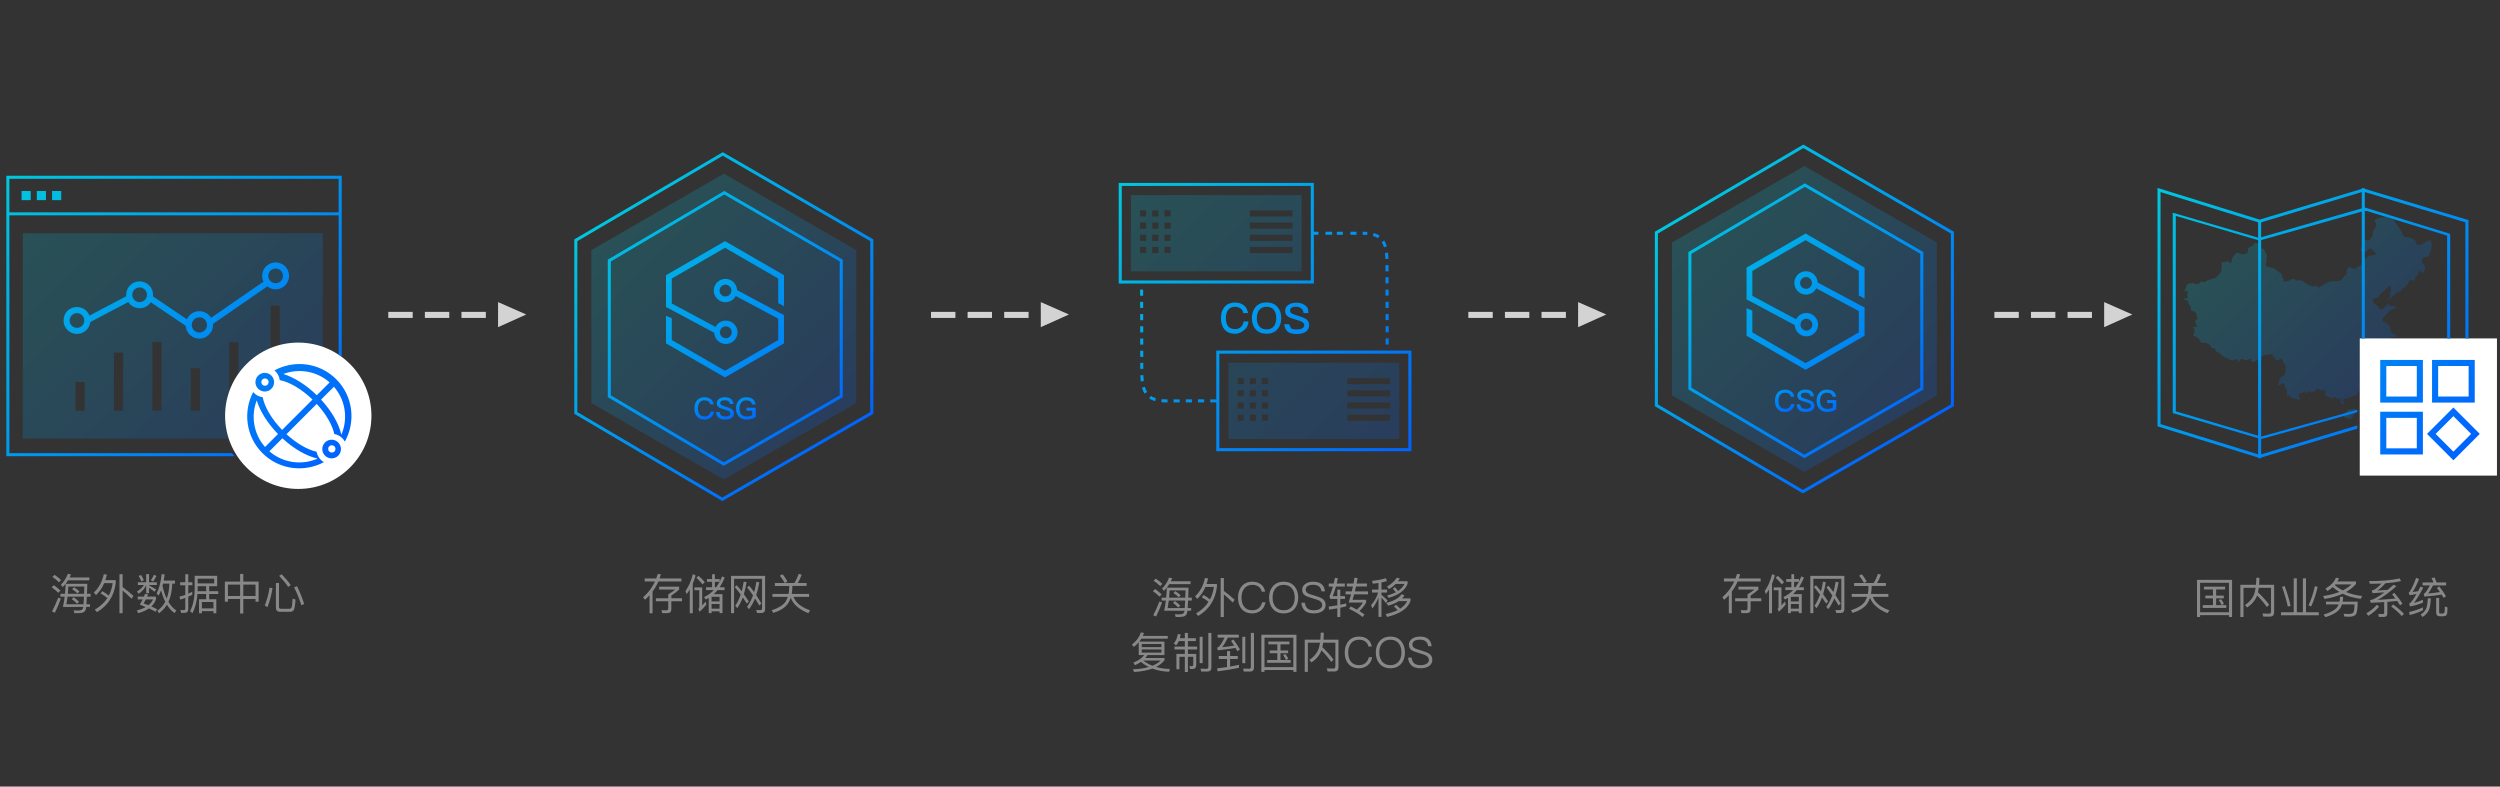 <?xml version="1.0" encoding="utf-8"?>
<!-- Generator: Adobe Illustrator 16.0.0, SVG Export Plug-In . SVG Version: 6.00 Build 0)  -->
<!DOCTYPE svg PUBLIC "-//W3C//DTD SVG 1.1//EN" "http://www.w3.org/Graphics/SVG/1.1/DTD/svg11.dtd">
<svg version="1.1" id="图层_1" xmlns="http://www.w3.org/2000/svg" xmlns:xlink="http://www.w3.org/1999/xlink" x="0px" y="0px"
	 width="820px" height="258px" viewBox="0 0 820 258" enable-background="new 0 0 820 258" xml:space="preserve">
<rect x="0" y="0" width="820" height="258" fill="#333333" stroke="none"/>
<g opacity="0.2">
	
		<linearGradient id="SVGID_1_" gradientUnits="userSpaceOnUse" x1="1386.061" y1="1040.089" x2="1338.227" y2="992.256" gradientTransform="matrix(1 0 0 1 -600.879 -918.879)">
		<stop  offset="0" style="stop-color:#0063FF"/>
		<stop  offset="1" style="stop-color:#00C8DE"/>
	</linearGradient>
	<path fill="url(#SVGID_1_)" d="M790.557,91.853c-0.083,0.078-0.175,0.127-0.21,0.203c-0.528,1.1-1.241,2.034-2.358,2.597
		c-0.021,0.009-0.047,0.026-0.055,0.044c-0.253,0.982-1.249,0.894-1.875,1.334c-0.678,0.475-1.225,1.138-1.839,1.708
		c-0.229,0.213-0.491,0.391-0.741,0.586c-0.051-0.057-0.1-0.113-0.149-0.169c0.104-0.125,0.187-0.291,0.313-0.367
		c0.439-0.256,0.462-0.724,0.294-1.02c-0.25-0.447-0.073-0.717,0.128-1.059c0.436-0.737,0.262-1.418-0.225-2.116
		c-1.055,0.979-2.063,1.915-3.063,2.858c-0.132,0.123-0.253,0.279-0.316,0.443c-0.245,0.605-0.646,0.869-1.328,0.859
		c-0.284-0.004-0.688,0.286-0.824,0.554c-0.114,0.225,0,0.663,0.158,0.912c0.188,0.293,0.549,0.471,0.811,0.723
		c0.383,0.369,0.738,0.77,1.117,1.145c0.169,0.166,0.38,0.441,0.54,0.422c0.326-0.039,0.689-0.186,0.935-0.404
		c0.479-0.426,0.882-0.932,1.398-1.502c0.591,1.456,1.67,0.494,2.354,0.842c0.056,0.252,0.114,0.521,0.186,0.846
		c-0.041,0.021-0.233,0.154-0.261,0.125c-0.435-0.458-0.656,0.063-0.987,0.145c-1.354,0.326-1.663,1.738-2.67,2.428
		c-0.34,0.23-0.365,0.926-0.546,1.441c0.667,0.176,1.188,0.313,1.813,0.477c-0.207,0.232-0.33,0.373-0.515,0.586
		c0.188,0.012,0.288,0.023,0.393,0.021c0.523-0.01,0.768,0.117,0.875,0.76c0.165,0.947,0.313,2.018,1.521,2.4
		c0.618,0.197,0.604,0.324,0.551,0.947c-0.563-0.041-1.13-0.084-1.692-0.129c-0.023,0.096-0.054,0.189-0.08,0.283
		c0.698,0.391,1.396,0.779,2.145,1.191c-0.76,0.484-1.567,0.994-2.348,1.488c0.824,0.693,1.888,0.553,3.03,0.447
		c-0.396,0.273-0.789,0.543-1.092,0.754c0.073,0.598,0.888-0.111,0.771,0.521c-0.412,0.113-0.741,0.201-1.068,0.289
		c0.221,0.156,0.442,0.314,0.704,0.496c-0.386,0.666-0.819,1.414-1.257,2.17c-0.046-0.02-0.095-0.037-0.142-0.055
		c0.036,0.191,0.07,0.385,0.114,0.615c-0.52,0.475-1.036,0.949-1.459,1.338c0,0.791,0,1.557,0,2.316
		c-0.228-0.027-0.474-0.055-0.912-0.109c0.23,0.375,0.355,0.578,0.559,0.9c-0.326-0.139-0.559-0.234-0.895-0.377
		c0.105,0.252,0.179,0.416,0.204,0.477c-0.154,0.26-0.277,0.467-0.399,0.672c-0.18,0.373-1.153,0.004-0.836,0.932
		c-0.271,0.3-0.563,0.619-0.856,0.933c-0.09,0.096-0.229,0.252-0.296,0.233c-0.556-0.172-0.753,0.229-0.905,0.589
		c-0.296,0.721-0.862,0.942-1.564,1.036c-0.335,0.046-0.648,0.229-0.982,0.289c-0.2,0.033-0.419-0.045-0.729-0.088
		c-0.102,0.213-0.241,0.517-0.385,0.821c-0.604,0.123-0.94-0.11-1.02-0.745c-0.047-0.349-0.229-0.666-0.628-0.479
		c-0.112,0.053-0.087,0.491-0.048,0.741c0.033,0.211,0.182,0.402,0.18,0.688c-0.309-0.188-0.613-0.381-0.922-0.573
		c-0.05,0.047-0.101,0.096-0.146,0.144c0.146,0.26,0.288,0.521,0.416,0.754c-0.386,0.233-0.765,0.667-1.104,0.64
		c-0.819-0.071-1.265,0.726-2.071,0.688c-0.513-0.021-1.07,0.271-1.545,0.537c-0.146,0.078-0.13,0.561-0.072,0.832
		c0.038,0.188,0.272,0.34,0.557,0.658c-0.437,0.025-0.848,0.162-0.94,0.043c-0.315-0.396-0.77-0.787-0.544-1.418
		c0.07-0.189,0.079-0.4,0.114-0.604c-0.071-0.021-0.146-0.039-0.22-0.063c-0.146,0.166-0.283,0.334-0.446,0.528
		c-0.438-0.274-0.867-0.547-1.35-0.851c-0.172,0.08-0.399,0.175-0.616,0.291c-0.408,0.232-0.79,0.386-1.146-0.094
		c-0.087-0.11-0.271-0.16-0.426-0.209c-1.021-0.322-1.232-0.84-0.661-1.859c-0.643-0.012-1.125-0.727-1.734-0.231
		c-0.358-0.22-0.7-0.589-1.021-0.568c-0.271,0.017-0.519,0.476-0.788,0.754c-0.421,0.146-0.905,0.314-1.442,0.505
		c-0.563-0.625-0.563-0.625-1.669,0.309c-0.144-0.236-0.278-0.471-0.45-0.758c-0.474,0.404-0.861,0.858-1.604,0.66
		c-0.355-0.103-0.472,0.271-0.303,0.675c0.221,0.529,0.346,1.099,0.496,1.604c-1.012-0.264-1.912-0.5-2.813-0.733
		c-0.021,0.052-0.034,0.104-0.052,0.153c-0.123-0.286-0.245-0.575-0.356-0.85c-0.25,0-0.479,0.021-0.702-0.002
		c-0.357-0.041-0.476-0.179-0.391-0.605c0.073-0.385-0.04-0.834-0.163-1.232c-0.17-0.563-0.479-1.09-0.627-1.655
		c-0.155-0.606-0.372-0.763-0.915-0.449c-0.304,0.17-0.607,0.349-0.911,0.521c-0.085-0.055-0.175-0.109-0.263-0.164
		c0.18-0.715,0.294-1.455,0.566-2.135c0.12-0.295,0.562-0.469,0.868-0.68c0.779-0.527,1.056-1.223,0.933-2.105
		c-0.064-0.471,0.03-0.963,0.026-1.447c0-0.135-0.066-0.355-0.158-0.387c-0.52-0.199-0.625-0.631-0.701-1.094
		c-0.003-0.023-0.011-0.045-0.021-0.064c-0.165-0.26-0.338-0.518-0.504-0.775c-0.235,0.158-0.47,0.314-0.752,0.5
		c-0.409-0.033-0.912-0.076-1.464-0.125c0.072-0.213,0.166-0.492,0.286-0.859c-0.366,0.053-0.627,0.09-0.971,0.139
		c0.065-0.195,0.126-0.332,0.161-0.473c0.106-0.43-0.089-0.518-0.482-0.477c-0.54,0.061-1.085,0.053-1.626,0.104
		c-0.292,0.027-0.621,0.049-0.854,0.199c-0.803,0.527-1.564,1.107-2.345,1.668c-0.038,0.025-0.063,0.078-0.104,0.092
		c-0.446,0.143-0.896,0.379-1.349,0.395c-0.813,0.027-0.209-0.748-0.591-1.123c-0.188,0.09-0.461,0.152-0.637,0.32
		c-0.397,0.385-0.784,0.346-1.255,0.146c-1.153-0.498-1.156-0.48-1.913,0.512c-0.052,0.07-0.114,0.129-0.258,0.281
		c-0.102-0.408-0.179-0.723-0.277-1.145c-0.248,0.088-0.502,0.148-0.725,0.264c-0.552,0.291-1.104,0.334-1.654,0.061
		c-1.215-0.604-2.564-0.971-3.421-2.158c-0.136-0.184-0.429-0.256-0.649-0.375c-0.431-0.23-0.904-0.414-0.731-1.076
		c0.017-0.043-0.4-0.301-0.479-0.252c-0.351,0.24-0.497,0.332-0.759-0.164c-0.255-0.479-0.697-0.969-1.181-1.184
		c-0.438-0.197-0.896-0.67-1.559-0.309c-0.195,0.105-0.896-0.238-0.987-0.504c-0.325-0.932-0.961-1.414-1.853-1.678
		c-0.425-0.131-0.527-0.443-0.305-0.814c0.449-0.732,0.49-1.408-0.169-2.043c-0.046-0.043-0.02-0.164-0.024-0.303
		c0.479,0.006,1.047,0.416,1.306-0.297c-0.884-1.352-0.854-1.799,0.17-2.363c-0.192-0.672-0.358-1.359-0.604-2.02
		c-0.063-0.17-0.367-0.32-0.58-0.352c-0.92-0.127-1.031-0.268-1.063-1.168c-0.011-0.273-0.219-0.543-0.348-0.809
		c-0.145-0.301-0.439-0.598-0.433-0.886c0.021-0.645-0.328-0.804-0.83-0.852c-0.328-0.032-0.644-0.089-0.528-0.497
		c0.025-0.093,0.429-0.093,0.656-0.114c0.187-0.02,0.376-0.004,0.615-0.004c-0.307-0.69-0.438-1.269-0.092-1.896
		c0.171-0.304-0.188-0.64-0.552-0.537c-0.184,0.051-0.336,0.197-0.678,0.406c0.181-0.452,0.288-0.749,0.409-1.043
		c0.198-0.474,0.396-0.944,0.612-1.407c0.039-0.086,0.171-0.16,0.271-0.182c0.717-0.156,1.445-0.471,2.169-0.099
		c0.831,0.426,1.402,0.07,1.93-0.536c0.069-0.083,0.168-0.148,0.247-0.221c0.525,0.431,1.299,0.36,1.721-0.113
		c0.098-0.11,0.271-0.165,0.414-0.214c0.609-0.207,1.212-0.483,1.842-0.582c0.999-0.157,1.423-0.946,2.03-1.57
		c0.401-0.414,0.705-0.848,0.615-1.386c-0.09-0.521-0.011-0.972,0.12-1.462c0.063-0.235-0.109-0.533-0.17-0.771
		c0.618-0.154,1.284-0.344,1.966-0.47c0.166-0.03,0.383,0.133,0.555,0.24c0.181,0.108,0.331,0.256,0.494,0.386
		c0.144-0.213,0.408-0.427,0.405-0.636c-0.021-1.135,0.627-1.895,1.395-2.578c0.176-0.157,0.527-0.175,0.79-0.161
		c0.245,0.013,0.498,0.125,0.71,0.251c0.718,0.43,1.385-0.03,2.068-0.107c0.105-0.012,0.259-0.312,0.259-0.479
		c-0.006-0.95,0.271-1.641,1.333-1.849c0.221-0.044,0.356-0.43,0.563-0.63c0.221-0.211,0.515-0.586,0.696-0.544
		c0.497,0.116,0.994,0.36,1.412,0.665c0.194,0.144,0.178,0.558,0.31,0.819c0.105,0.207,0.313,0.525,0.456,0.519
		c0.526-0.023,0.63,0.309,0.779,0.68c0.137,0.34,0.319,0.663,0.512,0.978c0.294,0.495,0.525,0.979,0.039,1.493
		c-0.029,0.031-0.064,0.098-0.053,0.123c0.385,0.719-0.218,1.373-0.125,2.063c0.021,0.145,0.219,0.315,0.373,0.382
		c0.351,0.151,0.721,0.307,1.095,0.351c1.108,0.13,1.952,0.709,2.717,1.467c0.146,0.146,0.366,0.221,0.541,0.347
		c0.144,0.104,0.323,0.209,0.386,0.355c0.258,0.628,0.479,1.271,0.7,1.913c0.037,0.118-0.01,0.266-0.017,0.44
		c0.7,0.148,1.341,0.204,1.979-0.237c0.642-0.446,1.314-0.754,2.071-0.115c0.189,0.162,0.584,0.185,0.854,0.125
		c0.778-0.172,1.389,0.136,1.979,0.568c0.394,0.283,0.797,0.547,1.208,0.793c0.843,0.504,1.708,0.813,2.641,0.257
		c0.563,0.8,0.745,0.826,1.536,0.336c0.763-0.474,1.489-1.048,2.317-1.354c0.788-0.292,1.701-0.464,2.533-0.385
		c1.271,0.119,2.072-0.327,2.682-1.392c0.202-0.351,0.604-0.586,1.003-0.957c-0.019-0.197-0.059-0.538-0.064-0.878
		c-0.021-0.995,0.828-1.528,1.743-1.105c0.979,0.451,1.125,0.407,1.855-0.324c0.183-0.182,0.512-0.21,0.753-0.347
		c0.216-0.121,0.4-0.292,0.604-0.441c-0.04-0.067-0.074-0.133-0.113-0.201c0.137,0.015,0.269,0.025,0.398,0.048
		c0.609,0.104,0.731-0.026,0.685-0.631c-0.035-0.414-0.007-0.834-0.007-1.376c0.313,0.141,0.438,0.197,0.563,0.255
		c0.356-0.949,0.479-0.957,1.533-1.025c0.592-0.039,1.343,0.044,1.641-0.727c-0.636-0.556-1.27-1.111-1.946-1.707
		c-0.437,0.378-0.871,0.756-1.355,1.176c-0.097-0.076-0.265-0.208-0.473-0.37c-0.088,0.054-0.17,0.142-0.268,0.158
		c-0.274,0.047-0.605,0.168-0.815,0.061c-0.143-0.072-0.191-0.5-0.139-0.733c0.197-0.803,0.459-1.592,0.697-2.385
		c0.212-0.699,0.501-0.875,1.144-0.559c0.465,0.229,0.778,0.142,1.104-0.196c0.489-0.519,1.039-0.918,0.934-1.85
		c-0.063-0.57,0.378-1.259,0.734-1.8c0.475-0.713,0.639-1.545,0.017-2.111c-0.315-0.29-0.097-0.447-0.035-0.526
		c0.162-0.218,0.39-0.45,0.636-0.529c0.553-0.176,1.125-0.278,1.693-0.377c0.481-0.083,0.999-0.245,1.448-0.147
		c0.731,0.156,1.438,0.468,2.135,0.775c0.224,0.1,0.383,0.372,0.538,0.59c0.659,0.931,1.317,1.864,1.954,2.81
		c0.216,0.321,0.419,0.664,0.55,1.026c0.446,1.243,0.682,1.425,2.009,1.441c1.073,0.014,2.35,0.939,2.687,1.947
		c0.173,0.524,0.495,0.748,1.061,0.529c0.273-0.107,0.582-0.137,0.853-0.258c0.312-0.142,0.591-0.344,0.882-0.522
		c0.271-0.164,0.521-0.365,0.809-0.489c0.326-0.142,0.682-0.217,1.076-0.337c-0.023,0.659,0.706,1.233,0.127,1.93
		c0.441,1.108-0.346,1.977-0.582,2.952c-0.114,0.479-0.396,0.694-0.941,0.693c-1.305,0-1.804,0.881-1.192,2.024
		c0.15,0.285,0.303,0.57,0.471,0.847c0.312,0.52,0.34,1.021,0.016,1.56c-0.173,0.282-0.252,0.622-0.399,0.996
		c-0.367-0.336-0.729-0.669-1.212-1.111c-0.064,1.105-0.727,1.726-1.376,2.358c-0.07,0.068-0.112,0.195-0.115,0.297
		c-0.012,0.233,0.045,0.668,0.012,0.675c-0.365,0.067-0.747,0.08-1.125,0.076C790.813,92.002,790.688,91.908,790.557,91.853z"/>
	
		<linearGradient id="SVGID_2_" gradientUnits="userSpaceOnUse" x1="1372.868" y1="1055.529" x2="1370.878" y2="1053.539" gradientTransform="matrix(1 0 0 1 -600.879 -918.879)">
		<stop  offset="0" style="stop-color:#0063FF"/>
		<stop  offset="1" style="stop-color:#00C8DE"/>
	</linearGradient>
	<path fill="url(#SVGID_2_)" d="M772.506,134.057c0.133,0.113,0.313,0.277,0.469,0.412c-0.475,0.883-0.896,1.742-1.396,2.551
		c-0.254,0.408-0.694,0.576-1.189,0.297c-0.076-0.043-0.172-0.063-0.259-0.066c-1.038-0.063-1.246-0.291-1.188-1.313
		c0.007-0.092-0.008-0.229,0.045-0.265c0.696-0.493,1.132-1.391,2.175-1.379C771.575,134.299,772,134.15,772.506,134.057z"/>
</g>
<rect x="774" y="111" fill="#FFFFFF" width="45" height="45"/>
<linearGradient id="SVGID_3_" gradientUnits="userSpaceOnUse" x1="699.008" y1="1070.523" x2="616.115" y2="987.63" gradientTransform="matrix(1 0 0 1 -600.879 -918.879)">
	<stop  offset="0" style="stop-color:#0063FF"/>
	<stop  offset="1" style="stop-color:#00C8DE"/>
</linearGradient>
<path opacity="0.2" fill="url(#SVGID_3_)" enable-background="new    " d="M88.773,134.721h3v-34.474h-3V134.721z M75.175,134.721h3
	v-22.5h-3V134.721z M62.576,134.721h3v-13.948h-3V134.721z M49.978,134.721h3v-22.5h-3V134.721z M37.378,134.721h3v-19.079h-3
	V134.721z M24.781,134.721h3v-9.396h-3V134.721z M7.47,76.516h98.424v67.362H7.47V76.516z"/>
<circle fill="#FFFFFF" cx="97.829" cy="136.371" r="24"/>
<g>
	<g>
		<path fill="#D3D3D3" d="M305.375,104.287h8v-2h-8V104.287z M317.375,104.287h8v-2h-8V104.287z M329.375,104.287h8v-2h-8V104.287z
			 M341.379,99.086v8.223l9.238-4.154L341.379,99.086z"/>
	</g>
</g>
<g>
	<g>
		<path fill="#D3D3D3" d="M654.159,104.287h8v-2h-8V104.287z M666.159,104.287h8v-2h-8V104.287z M678.159,104.287h8v-2h-8V104.287z
			 M690.163,99.086v8.223l9.239-4.154L690.163,99.086z"/>
	</g>
</g>
<g>
	<g>
		<path fill="#D3D3D3" d="M127.36,104.287h8v-2h-8V104.287z M139.36,104.287h8v-2h-8V104.287z M151.36,104.287h8v-2h-8V104.287z
			 M163.363,99.086v8.223l9.24-4.154L163.363,99.086z"/>
	</g>
</g>
<g>
	<g>
		<path fill="#D3D3D3" d="M481.616,104.287h8v-2h-8V104.287z M493.616,104.287h8v-2h-8V104.287z M505.616,104.287h8v-2h-8V104.287z
			 M517.62,99.086v8.223l9.239-4.154L517.62,99.086z"/>
	</g>
</g>
<linearGradient id="SVGID_4_" gradientUnits="userSpaceOnUse" x1="1061.71" y1="1068.983" x2="969.712" y2="976.985" gradientTransform="matrix(1 0 0 1 -600.879 -918.879)">
	<stop  offset="0" style="stop-color:#0063FF"/>
	<stop  offset="1" style="stop-color:#00C8DE"/>
</linearGradient>
<path fill="url(#SVGID_4_)" d="M398.941,147.996v-16l-1.978-0.003l-0.016-1l1.991,0.003v-16h64v33H398.941z M461.941,115.996h-62v31
	h62V115.996z M454.49,110.994l1-0.002l0.005,2.006l-1,0.002L454.49,110.994z M454.483,106.983l1-0.002l0.005,2.005l-1,0.002
	L454.483,106.983z M454.474,103.017l0.667-0.03l0.333,0.027l0.005,1.963l-1,0.002L454.474,103.017z M455.474,102.972l-0.333,0.015
	l-0.167-0.014L455.474,102.972z M454.464,98.979l1,0.005l0.005,2.013h-1L454.464,98.979z M454.454,95.001l1-0.048l0.006,2.004
	l-1,0.003L454.454,95.001z M454.448,90.945l1-0.002l0.004,2.005l-1,0.003L454.448,90.945z M454.442,86.962l1,0.013l0.003,2.021h-1
	L454.442,86.962z M454.284,82.994l0.992-0.12c0.075,0.622,0.124,1.289,0.146,2.038l-1,0.031
	C454.404,84.234,454.356,83.578,454.284,82.994z M453.194,79.413l0.846-0.533c0.354,0.56,0.631,1.2,0.847,1.958l-0.961,0.274
	C453.734,80.446,453.493,79.891,453.194,79.413z M450.303,77.382l0.268-0.964c0.76,0.209,1.399,0.498,1.963,0.883l-0.564,0.824
	C451.495,77.805,450.951,77.562,450.303,77.382z M446.941,76.997v-1c0.556,0,1.075,0.023,1.565,0.063l-0.082,1.001
	C447.962,77.023,447.468,76.997,446.941,76.997z M442.941,76.011l2,0.001v1l-2-0.001V76.011z M438.494,77.007l-0.035-0.5l0.036-0.5
	l1.967,0.002l-0.003,1L438.494,77.007z M434.818,76.002l2.123,0.002v1l-2.246-0.002L434.818,76.002z M423.838,102.895
	c0.223,0.12,0.782,0.326,1.688,0.613c1.303,0.396,2.166,0.726,2.592,0.974c0.856,0.509,1.288,1.23,1.288,2.146
	c0,0.887-0.348,1.609-1.039,2.127c-0.7,0.508-1.683,0.804-2.938,0.804c-1.219,0-2.171-0.149-2.854-0.621
	c-0.842-0.582-1.293-1.672-1.356-2.589h1.604c0.111,0,0.379,1.124,0.807,1.438c0.396,0.286,0.997,0.261,1.801,0.261
	c0.721,0,1.295-0.12,1.719-0.361c0.425-0.258,0.639-0.584,0.639-0.981c0-0.526-0.311-0.94-0.93-1.246
	c-0.221-0.11-0.862-0.325-1.926-0.648c-1.229-0.389-1.986-0.659-2.271-0.825c-0.76-0.452-1.137-1.106-1.137-1.983
	c0-0.887,0.369-1.552,1.107-2.042c0.684-0.48,1.563-0.674,2.633-0.674c1.174,0,2.084,0.333,2.729,0.813
	c0.691,0.518,1.091,0.749,1.189,2.583h-1.604c-0.139-0.917-0.395-1.233-0.764-1.501c-0.353-0.268-0.896-0.586-1.635-0.586
	c-0.63,0-1.104,0.088-1.429,0.263c-0.406,0.204-0.608,0.546-0.608,1.026C423.145,102.316,423.376,102.655,423.838,102.895z
	 M415.427,99.193c1.514,0,2.707,0.49,3.574,1.469c0.83,0.924,1.246,2.153,1.246,3.686c0,1.515-0.415,2.738-1.246,3.671
	c-0.867,0.97-2.063,1.454-3.574,1.454c-1.517,0-2.707-0.488-3.576-1.468c-0.822-0.934-1.232-2.152-1.232-3.657
	c0-1.515,0.41-2.739,1.232-3.672C412.7,99.687,413.893,99.193,415.427,99.193z M413.044,107.021
	c0.553,0.684,1.348,1.025,2.383,1.025c1.023,0,1.813-0.328,2.369-0.984c0.545-0.655,0.815-1.561,0.815-2.715
	c0-1.155-0.271-2.069-0.815-2.744c-0.546-0.656-1.335-0.984-2.369-0.984c-1.019,0-1.813,0.346-2.383,1.039
	c-0.537,0.656-0.806,1.552-0.806,2.688C412.24,105.474,412.507,106.366,413.044,107.021z M405.199,107.943
	c0.702,0,1.279-0.273,1.732-0.616c0.471-0.368,0.803-0.979,0.998-1.896h1.58c-0.224,1.834-0.74,2.278-1.554,2.925
	c-0.757,0.609-1.672,1.12-2.742,1.12c-1.646,0-2.873-0.513-3.688-1.547c-0.702-0.878-1.053-2.064-1.053-3.569
	c0-1.487,0.365-2.672,1.095-3.577c0.822-1.043,2.027-1.542,3.616-1.542c1.173,0,2.134,0.353,2.881,0.962
	c0.712,0.572,1.146,1.561,1.303,2.478h-1.58c-0.165-0.917-0.476-1.217-0.929-1.522c-0.434-0.295-1.002-0.538-1.704-0.538
	c-1.044,0-1.823,0.343-2.341,1.054c-0.479,0.628-0.721,1.502-0.721,2.647c0,1.163,0.234,2.034,0.707,2.662
	C403.321,107.657,404.118,107.943,405.199,107.943z M430.941,76.998v15.999h-64v-33h64v16.001L432.448,76l-0.002,1L430.941,76.998z
	 M429.941,60.997h-62v31h62V60.997z M374.951,96.999l-1,0.003l-0.005-2.006l1-0.003L374.951,96.999z M374.962,101.01l-1,0.002
	l-0.007-2.005l1-0.003L374.962,101.01z M374.972,105.019l-1,0.002l-0.005-2.004l1-0.003L374.972,105.019z M374.981,109.028l-1,0.002
	l-0.004-2.005l1-0.002L374.981,109.028z M374.99,113.038l-1,0.002l-0.004-2.005l1-0.002L374.99,113.038z M374.996,117.048l-1,0.002
	l-0.004-2.005l1-0.002L374.996,117.048z M375.003,120.996h-1L374,119.023l1-0.019L375.003,120.996z M375.158,124.999l-0.993,0.119
	c-0.073-0.622-0.121-1.288-0.146-2.037l0.999-0.031C375.043,123.769,375.089,124.406,375.158,124.999z M376.251,128.58l-0.848,0.533
	c-0.353-0.562-0.629-1.2-0.845-1.959l0.962-0.272C375.712,127.547,375.948,128.104,376.251,128.58z M379.143,130.609l-0.266,0.966
	c-0.762-0.21-1.402-0.499-1.965-0.884l0.565-0.824C377.948,130.188,378.49,130.432,379.143,130.609z M382.504,130.996h0.438v1
	h-0.438c-0.557,0-1.078-0.027-1.568-0.068l0.084-0.992C381.484,130.975,381.978,130.996,382.504,130.996z M386.941,131.996h-2v-1h2
	V131.996z M390.964,131.986l-2.022-0.002v-1l2.014,0.002L390.964,131.986z M394.968,131.99l-2.026-0.002v-1l2.019,0.002
	L394.968,131.99z"/>
<linearGradient id="SVGID_5_" gradientUnits="userSpaceOnUse" x1="872.557" y1="1060.269" x2="804.031" y2="991.743" gradientTransform="matrix(1 0 0 1 -600.879 -918.879)">
	<stop  offset="0" style="stop-color:#0063FF"/>
	<stop  offset="1" style="stop-color:#00C8DE"/>
</linearGradient>
<polygon opacity="0.2" fill="url(#SVGID_5_)" enable-background="new    " points="280.857,132.209 237.413,157.29 193.971,132.209 
	193.971,82.044 237.413,56.962 280.857,82.044 "/>
<g>
	
		<linearGradient id="SVGID_6_" gradientUnits="userSpaceOnUse" x1="830.103" y1="1049.67" x2="833.763" y2="1056.01" gradientTransform="matrix(1 0 0 1 -600.879 -918.879)">
		<stop  offset="0" style="stop-color:#0091F1"/>
		<stop  offset="1" style="stop-color:#006BFD"/>
	</linearGradient>
	<path fill="url(#SVGID_6_)" d="M233.174,130.949c0.506,0.408,0.814,0.975,0.928,1.697h-1.125c-0.117-0.461-0.338-0.801-0.66-1.021
		c-0.31-0.211-0.713-0.313-1.213-0.313c-0.744,0-1.299,0.252-1.668,0.758c-0.342,0.449-0.513,1.08-0.513,1.896
		c0,0.828,0.168,1.467,0.503,1.914c0.367,0.479,0.937,0.721,1.707,0.721c0.5,0,0.909-0.121,1.23-0.363
		c0.337-0.264,0.572-0.664,0.711-1.203h1.125c-0.158,0.828-0.525,1.474-1.104,1.934c-0.539,0.436-1.191,0.65-1.953,0.65
		c-1.171,0-2.045-0.368-2.624-1.104c-0.5-0.625-0.75-1.477-0.75-2.547c0-1.06,0.26-1.908,0.779-2.557
		c0.585-0.743,1.443-1.111,2.574-1.111C231.957,130.301,232.642,130.516,233.174,130.949z"/>
	
		<linearGradient id="SVGID_7_" gradientUnits="userSpaceOnUse" x1="836.801" y1="1049.663" x2="840.546" y2="1056.149" gradientTransform="matrix(1 0 0 1 -600.879 -918.879)">
		<stop  offset="0" style="stop-color:#0091F1"/>
		<stop  offset="1" style="stop-color:#006BFD"/>
	</linearGradient>
	<path fill="url(#SVGID_7_)" d="M239.713,130.811c0.493,0.369,0.773,0.938,0.85,1.707h-1.146c-0.101-0.435-0.278-0.746-0.543-0.938
		c-0.25-0.191-0.64-0.287-1.164-0.287c-0.445,0-0.784,0.063-1.017,0.188c-0.289,0.146-0.434,0.393-0.434,0.73
		c0,0.311,0.164,0.549,0.492,0.721c0.157,0.086,0.56,0.229,1.203,0.438c0.929,0.279,1.542,0.513,1.846,0.688
		c0.609,0.36,0.917,0.867,0.917,1.521c0,0.631-0.247,1.131-0.74,1.498c-0.498,0.359-1.194,0.543-2.091,0.543
		c-0.867,0-1.545-0.169-2.031-0.503c-0.601-0.414-0.921-1.067-0.967-1.964h1.145c0.078,0.537,0.271,0.921,0.571,1.145
		c0.283,0.204,0.71,0.309,1.282,0.309c0.515,0,0.92-0.084,1.224-0.256c0.304-0.188,0.455-0.418,0.455-0.701
		c0-0.375-0.222-0.67-0.662-0.889c-0.157-0.076-0.613-0.232-1.37-0.465c-0.877-0.273-1.414-0.475-1.618-0.592
		c-0.539-0.322-0.81-0.796-0.81-1.42c0-0.633,0.264-1.121,0.789-1.473c0.485-0.343,1.11-0.513,1.874-0.513
		C238.605,130.301,239.253,130.471,239.713,130.811z"/>
	
		<linearGradient id="SVGID_8_" gradientUnits="userSpaceOnUse" x1="843.834" y1="1049.665" x2="847.653" y2="1056.28" gradientTransform="matrix(1 0 0 1 -600.879 -918.879)">
		<stop  offset="0" style="stop-color:#0091F1"/>
		<stop  offset="1" style="stop-color:#006BFD"/>
	</linearGradient>
	<path fill="url(#SVGID_8_)" d="M246.904,130.9c0.507,0.395,0.822,0.979,0.946,1.765h-1.163c-0.101-0.446-0.311-0.784-0.632-1.017
		c-0.321-0.226-0.753-0.334-1.292-0.334c-0.664,0-1.188,0.224-1.568,0.67c-0.42,0.468-0.631,1.135-0.631,2.002
		c0,0.83,0.188,1.467,0.563,1.914c0.405,0.474,1.039,0.709,1.895,0.709c0.336,0,0.649-0.039,0.946-0.116
		c0.265-0.073,0.517-0.183,0.761-0.326v-1.45h-1.865v-0.984h3.021v2.979c-0.361,0.289-0.789,0.515-1.283,0.672
		c-0.513,0.156-1.08,0.235-1.705,0.235c-1.119,0-1.989-0.354-2.614-1.064c-0.578-0.658-0.867-1.514-0.867-2.563
		c0-1.061,0.289-1.928,0.867-2.604c0.604-0.727,1.436-1.084,2.485-1.084C245.67,130.301,246.385,130.499,246.904,130.9z"/>
</g>
<linearGradient id="SVGID_9_" gradientUnits="userSpaceOnUse" x1="866.279" y1="-607.231" x2="788.628" y2="-529.58" gradientTransform="matrix(1 0 0 -1 -590.039 -461.279)">
	<stop  offset="0" style="stop-color:#0063FF"/>
	<stop  offset="1" style="stop-color:#00C8DE"/>
</linearGradient>
<path fill="url(#SVGID_9_)" d="M286.208,135.876l-49.295,28.459l-48.545-28.603V78.521l48.711-28.604l49.379,28.604v57.211
	L286.208,135.876z M285.458,79.097l-48.379-28.025l-47.711,28.025v56.057l47.545,28.027l48.545-28.027V79.097z M199.357,85.175
	l38.201-22.537l38.871,22.537v45.075l-0.25,0.145l-38.786,22.394l-38.036-22.535V85.175z M200.357,129.672l37.036,21.959
	l38.036-21.959V85.753l-37.871-21.961l-37.201,21.961V129.672L200.357,129.672z M257.16,90.271v10.169l-1.897-1.018v-8.056
	l-17.46-10.08l-17.46,10.08v8.178l14.353,7.681c0.644-1.22,1.908-2.063,3.382-2.063c2.112,0,3.833,1.721,3.833,3.834
	c0,2.114-1.721,3.835-3.833,3.835c-2.063,0-3.739-1.644-3.818-3.688l-13.914-7.444v0.003l-1.899-0.993V90.271l19.359-11.177
	L257.16,90.271z M238.075,110.931c1.065,0,1.936-0.869,1.936-1.936s-0.868-1.936-1.936-1.936c-1.066,0-1.937,0.869-1.937,1.936
	C236.141,110.063,237.009,110.931,238.075,110.931z M220.343,111.528l17.46,10.078l17.46-10.078v-6.997l-13.938-7.458
	c-0.643,1.219-1.907,2.063-3.381,2.063c-2.112,0-3.834-1.721-3.834-3.835c0-2.113,1.722-3.834,3.834-3.834
	c2.063,0,3.739,1.644,3.819,3.688l13.944,7.461l1.451,0.737v9.271l-19.357,11.175l-19.359-11.175v-9.028l1.899,0.791
	L220.343,111.528L220.343,111.528z M237.945,93.366c-1.065,0-1.935,0.869-1.935,1.935c0,1.068,0.867,1.937,1.935,1.937
	c1.068,0,1.938-0.868,1.938-1.937C239.881,94.234,239.013,93.366,237.945,93.366z"/>
<linearGradient id="SVGID_10_" gradientUnits="userSpaceOnUse" x1="1226.98" y1="1057.766" x2="1158.455" y2="989.241" gradientTransform="matrix(1 0 0 1 -600.879 -918.879)">
	<stop  offset="0" style="stop-color:#0063FF"/>
	<stop  offset="1" style="stop-color:#00C8DE"/>
</linearGradient>
<polygon opacity="0.2" fill="url(#SVGID_10_)" enable-background="new    " points="635.281,129.706 591.838,154.787 
	548.395,129.706 548.395,79.542 591.838,54.459 635.281,79.542 "/>
<g>
	
		<linearGradient id="SVGID_11_" gradientUnits="userSpaceOnUse" x1="1184.527" y1="1047.168" x2="1188.187" y2="1053.508" gradientTransform="matrix(1 0 0 1 -600.879 -918.879)">
		<stop  offset="0" style="stop-color:#0091F1"/>
		<stop  offset="1" style="stop-color:#006BFD"/>
	</linearGradient>
	<path fill="url(#SVGID_11_)" d="M587.598,128.445c0.506,0.408,0.814,0.976,0.929,1.698H587.4c-0.117-0.461-0.338-0.803-0.66-1.02
		c-0.311-0.211-0.713-0.313-1.213-0.313c-0.744,0-1.299,0.254-1.668,0.76c-0.343,0.447-0.514,1.078-0.514,1.896
		c0,0.828,0.168,1.466,0.503,1.914c0.368,0.479,0.938,0.72,1.707,0.72c0.5,0,0.91-0.121,1.23-0.365
		c0.336-0.262,0.571-0.664,0.709-1.201h1.125c-0.155,0.828-0.523,1.475-1.104,1.934c-0.539,0.438-1.19,0.651-1.953,0.651
		c-1.171,0-2.045-0.368-2.623-1.104c-0.5-0.625-0.75-1.475-0.75-2.546c0-1.059,0.261-1.909,0.778-2.556
		c0.585-0.743,1.442-1.112,2.575-1.112C586.382,127.798,587.066,128.014,587.598,128.445z"/>
	
		<linearGradient id="SVGID_12_" gradientUnits="userSpaceOnUse" x1="1191.224" y1="1047.16" x2="1194.968" y2="1053.646" gradientTransform="matrix(1 0 0 1 -600.879 -918.879)">
		<stop  offset="0" style="stop-color:#0091F1"/>
		<stop  offset="1" style="stop-color:#006BFD"/>
	</linearGradient>
	<path fill="url(#SVGID_12_)" d="M594.138,128.309c0.493,0.369,0.772,0.938,0.85,1.707h-1.146c-0.102-0.436-0.279-0.746-0.543-0.938
		c-0.25-0.189-0.641-0.287-1.164-0.287c-0.445,0-0.785,0.063-1.018,0.188c-0.289,0.146-0.436,0.391-0.436,0.729
		c0,0.312,0.164,0.549,0.493,0.722c0.154,0.086,0.56,0.229,1.202,0.436c0.929,0.281,1.543,0.514,1.846,0.689
		c0.608,0.359,0.917,0.866,0.917,1.521c0,0.631-0.247,1.131-0.739,1.498c-0.498,0.359-1.195,0.543-2.092,0.543
		c-0.865,0-1.545-0.172-2.029-0.506c-0.602-0.412-0.922-1.064-0.969-1.963h1.145c0.08,0.539,0.271,0.922,0.572,1.146
		c0.282,0.204,0.711,0.309,1.281,0.309c0.516,0,0.92-0.084,1.225-0.256c0.305-0.188,0.455-0.418,0.455-0.701
		c0-0.375-0.223-0.67-0.662-0.889c-0.156-0.076-0.612-0.23-1.37-0.465c-0.875-0.273-1.413-0.475-1.616-0.592
		c-0.539-0.322-0.811-0.799-0.811-1.42c0-0.634,0.264-1.121,0.789-1.472c0.484-0.343,1.109-0.513,1.873-0.513
		C593.029,127.798,593.678,127.969,594.138,128.309z"/>
	
		<linearGradient id="SVGID_13_" gradientUnits="userSpaceOnUse" x1="1198.258" y1="1047.162" x2="1202.077" y2="1053.777" gradientTransform="matrix(1 0 0 1 -600.879 -918.879)">
		<stop  offset="0" style="stop-color:#0091F1"/>
		<stop  offset="1" style="stop-color:#006BFD"/>
	</linearGradient>
	<path fill="url(#SVGID_13_)" d="M601.326,128.396c0.508,0.396,0.822,0.981,0.946,1.766h-1.163
		c-0.101-0.446-0.311-0.784-0.633-1.018c-0.32-0.224-0.753-0.334-1.292-0.334c-0.663,0-1.188,0.225-1.567,0.672
		c-0.42,0.467-0.631,1.134-0.631,2.002c0,0.828,0.188,1.466,0.563,1.914c0.403,0.473,1.039,0.709,1.895,0.709
		c0.336,0,0.649-0.039,0.945-0.117c0.266-0.073,0.518-0.184,0.762-0.326v-1.45h-1.865v-0.983h3.021v2.979
		c-0.36,0.289-0.789,0.515-1.283,0.672c-0.512,0.156-1.079,0.235-1.704,0.235c-1.119,0-1.99-0.354-2.615-1.065
		c-0.576-0.657-0.865-1.513-0.865-2.563c0-1.061,0.289-1.928,0.865-2.604c0.604-0.725,1.437-1.084,2.485-1.084
		C600.095,127.798,600.809,127.996,601.326,128.396z"/>
</g>
<linearGradient id="SVGID_14_" gradientUnits="userSpaceOnUse" x1="1220.704" y1="-604.727" x2="1143.053" y2="-527.076" gradientTransform="matrix(1 0 0 -1 -590.039 -461.279)">
	<stop  offset="0" style="stop-color:#0063FF"/>
	<stop  offset="1" style="stop-color:#00C8DE"/>
</linearGradient>
<path fill="url(#SVGID_14_)" d="M640.633,133.373l-49.295,28.459l-48.545-28.604v-57.21l48.711-28.604l49.379,28.604v57.212
	L640.633,133.373z M639.883,76.594l-48.379-28.025l-47.711,28.025v56.059l47.545,28.024l48.545-28.024V76.594L639.883,76.594z
	 M553.781,82.672l38.201-22.537l38.87,22.537v45.075l-0.25,0.144l-38.785,22.394l-38.036-22.535V82.672L553.781,82.672z
	 M554.781,127.169l37.036,21.959l38.036-21.959V83.25l-37.871-21.961L554.781,83.25V127.169z M611.585,87.768v10.169l-1.897-1.018
	v-8.056l-17.461-10.08l-17.46,10.08v8.178l14.354,7.681c0.645-1.22,1.908-2.063,3.383-2.063c2.111,0,3.833,1.721,3.833,3.834
	c0,2.114-1.722,3.835-3.833,3.835c-2.063,0-3.739-1.644-3.819-3.688l-13.914-7.444v0.003l-1.898-0.993V87.768l19.359-11.177
	L611.585,87.768z M592.5,108.428c1.064,0,1.935-0.869,1.935-1.936c0-1.067-0.867-1.936-1.935-1.936
	c-1.068,0-1.938,0.869-1.938,1.936C590.564,107.56,591.433,108.428,592.5,108.428z M574.767,109.025l17.46,10.078l17.461-10.078
	v-6.997L595.75,94.57c-0.644,1.219-1.907,2.063-3.382,2.063c-2.111,0-3.834-1.721-3.834-3.835c0-2.113,1.723-3.834,3.834-3.834
	c2.063,0,3.739,1.644,3.819,3.688l13.944,7.461l1.45,0.737v9.271l-19.356,11.175l-19.359-11.175v-9.028l1.898,0.791L574.767,109.025
	L574.767,109.025z M592.367,90.863c-1.064,0-1.936,0.869-1.936,1.935c0,1.068,0.868,1.937,1.936,1.937
	c1.066,0,1.938-0.868,1.938-1.937C594.305,91.731,593.438,90.863,592.367,90.863z"/>
<g opacity="0.2">
	<g>
		
			<linearGradient id="SVGID_15_" gradientUnits="userSpaceOnUse" x1="1046.979" y1="-607.276" x2="962.978" y2="-523.276" gradientTransform="matrix(1 0 0 -1 -590.039 -461.279)">
			<stop  offset="0" style="stop-color:#0063FF"/>
			<stop  offset="1" style="stop-color:#00C8DE"/>
		</linearGradient>
		<path fill="url(#SVGID_15_)" d="M426.939,63.997h-56v25h56V63.997z M375.94,82.997h-2v-2h2V82.997z M375.94,78.997h-2v-2h2V78.997
			z M375.94,74.997h-2v-2h2V74.997z M375.94,70.997h-2v-2h2V70.997z M379.94,82.997h-2v-2h2V82.997z M379.94,78.997h-2v-2h2V78.997z
			 M379.94,74.997h-2v-2h2V74.997z M379.94,70.997h-2v-2h2V70.997z M383.94,82.997h-2v-2h2V82.997z M383.94,78.997h-2v-2h2V78.997z
			 M383.94,74.997h-2v-2h2V74.997z M383.94,70.997h-2v-2h2V70.997z M423.939,82.997h-14v-2h14V82.997z M423.939,78.997h-14v-2h14
			V78.997z M423.939,74.997h-14v-2h14V74.997z M423.939,70.997h-14v-2h14V70.997z M402.94,118.997v25h56v-25H402.94z
			 M407.94,137.996h-2v-2h2V137.996z M407.94,133.996h-2v-2h2V133.996z M407.94,129.996h-2v-2h2V129.996z M407.94,125.996h-2v-2h2
			V125.996z M411.94,137.996h-2v-2h2V137.996z M411.94,133.996h-2v-2h2V133.996z M411.94,129.996h-2v-2h2V129.996z M411.94,125.996
			h-2v-2h2V125.996z M415.94,137.996h-2v-2h2V137.996z M415.94,133.996h-2v-2h2V133.996z M415.94,129.996h-2v-2h2V129.996z
			 M415.94,125.996h-2v-2h2V125.996z M455.94,137.996h-14v-2h14V137.996z M455.94,133.996h-14v-2h14V133.996z M455.94,129.996h-14
			v-2h14V129.996z M455.94,125.996h-14v-2h14V125.996z"/>
	</g>
</g>
<linearGradient id="SVGID_16_" gradientUnits="userSpaceOnUse" x1="696.957" y1="-614.753" x2="596.62" y2="-514.416" gradientTransform="matrix(1 0 0 -1 -590.039 -461.279)">
	<stop  offset="0" style="stop-color:#0063FF"/>
	<stop  offset="1" style="stop-color:#00C8DE"/>
</linearGradient>
<path fill="url(#SVGID_16_)" d="M111.078,70.637h-108v78h72.949l0.985,1H2.079v-92h110v59.239l-1-0.552L111.078,70.637
	L111.078,70.637z M111.078,58.637h-108v11h108V58.637z M10.078,65.637h-3v-3h3V65.637z M15.078,65.637h-3v-3h3V65.637z
	 M20.078,65.637h-3v-3h3V65.637z M89.01,123.194c1.195,1.196,1.195,3.136,0,4.332c-1.196,1.195-3.135,1.195-4.332,0
	c-1.195-1.194-1.195-3.134,0-4.332C85.875,121.999,87.813,121.999,89.01,123.194z M86.064,126.172c0.47,0.469,1.229,0.469,1.694,0
	c0.467-0.468,0.468-1.227,0-1.694c-0.468-0.467-1.229-0.468-1.694,0C85.597,124.945,85.597,125.704,86.064,126.172z M90.408,86.07
	c2.435,0,4.408,1.975,4.408,4.41s-1.975,4.409-4.408,4.409c-1.031,0-1.979-0.354-2.73-0.946l-17.801,12.282
	c0.009,0.115,0.013,0.229,0.013,0.345c0,2.484-2.015,4.5-4.5,4.5c-2.388,0-4.341-1.859-4.491-4.209L49.46,99.143
	c-0.791,1.184-2.141,1.959-3.666,1.959c-1.563,0-2.932-0.808-3.715-2.029l-12.455,6.556c-0.252,2.196-2.117,3.901-4.381,3.901
	c-2.191,0-4.012-1.6-4.354-3.694c0,0-0.139-0.996,0.167-2.115c0.485-1.779,2.237-3.011,4.187-3.011c1.865,0,3.465,1.161,4.105,2.803
	l12.057-6.347c-0.017-0.156-0.022-0.314-0.022-0.473c0-2.437,1.974-4.411,4.409-4.411c2.435,0,4.41,1.975,4.41,4.411
	c0,0.176-0.012,0.348-0.029,0.52l11.117,7.499c0.709-1.559,2.275-2.643,4.101-2.643c1.631,0,3.062,0.867,3.849,2.168l17.188-11.86
	C86.153,91.802,86,91.159,86,90.481C85.998,88.045,87.973,86.07,90.408,86.07z M90.408,92.89c1.33,0,2.408-1.079,2.408-2.41
	c0-1.33-1.078-2.409-2.408-2.409S88,89.15,88,90.48C88,91.811,89.078,92.89,90.408,92.89z M25.242,102.711
	c-1.33,0-2.41,1.078-2.41,2.41c0,1.33,1.08,2.41,2.41,2.41c1.332,0,2.408-1.081,2.408-2.41
	C27.652,103.789,26.574,102.711,25.242,102.711z M45.793,94.283c-1.332,0-2.41,1.079-2.41,2.411c0,1.33,1.078,2.408,2.41,2.408
	c1.33,0,2.41-1.078,2.41-2.408C48.203,95.362,47.125,94.283,45.793,94.283z M65.39,104.07c-1.381,0-2.5,1.119-2.5,2.5
	c0,1.381,1.119,2.5,2.5,2.5s2.5-1.119,2.5-2.5C67.89,105.189,66.771,104.07,65.39,104.07z M83.297,128.885
	c0.807,0.807,1.82,1.262,2.867,1.406c0.604,3.146,2.881,7.107,6.371,10.725l9.963-9.963c-3.616-3.49-7.577-5.767-10.725-6.373
	c-0.145-1.047-0.602-2.06-1.404-2.866c-0.117-0.117-0.251-0.204-0.376-0.307c6.499-3.557,14.804-2.606,20.302,2.892
	c5.538,5.539,6.457,13.921,2.808,20.438c-0.22-0.39-0.474-0.763-0.806-1.095c-0.749-0.749-1.676-1.207-2.646-1.385
	c-0.64-2.935-2.673-6.521-5.757-9.877l-9.932,9.933c3.354,3.084,6.945,5.116,9.877,5.756c0.178,0.968,0.635,1.896,1.385,2.646
	c0.311,0.312,0.656,0.554,1.018,0.766c-6.479,3.475-14.705,2.501-20.166-2.96c-5.426-5.427-6.418-13.579-3.027-20.037
	C83.134,128.68,83.203,128.79,83.297,128.885z M111.961,142.604c2.228-5.17,1.422-11.324-2.432-15.755l-4.223,4.222
	C108.855,134.911,111.188,139.082,111.961,142.604z M103.915,129.635l4.206-4.205c-4.26-3.756-10.139-4.669-15.202-2.758
	C96.379,123.73,100.32,126.145,103.915,129.635z M104.189,150.418c-3.527-0.766-7.715-3.102-11.568-6.659l-4.268,4.267
	C92.807,151.896,99.003,152.688,104.189,150.418z M86.936,146.613l4.25-4.248c-3.506-3.611-5.926-7.57-6.977-11.041
	C82.252,136.409,83.158,142.333,86.936,146.613z M106.607,145.123c1.195-1.195,3.137-1.195,4.331,0c1.196,1.195,1.196,3.136,0,4.331
	c-1.194,1.196-3.136,1.196-4.331,0C105.411,148.259,105.411,146.318,106.607,145.123z M107.988,148.096
	c0.472,0.471,1.232,0.471,1.701,0c0.473-0.47,0.473-1.229,0-1.701c-0.469-0.471-1.229-0.471-1.701,0
	C107.519,146.863,107.519,147.626,107.988,148.096z"/>
<linearGradient id="SVGID_17_" gradientUnits="userSpaceOnUse" x1="1394.207" y1="-612.8" x2="1301.014" y2="-519.607" gradientTransform="matrix(1 0 0 -1 -590.039 -461.279)">
	<stop  offset="0" style="stop-color:#0063FF"/>
	<stop  offset="1" style="stop-color:#00C8DE"/>
</linearGradient>
<path fill="url(#SVGID_17_)" d="M797.711,118.056h14v14h-14V118.056z M799.711,130.057h10v-10h-10V130.057z M808.658,72.928
	l-33-9.933v5.077l0.438,0.116l27.563,8.518v34.309h-1V77.282l-26.34-8.076h-0.66v41.809h-1V69.394l-33,9.361v64.456v0.002
	l31.545-8.795v0.775l-31.545,8.83v5.01l31.545-9.496v1.047l-31.545,9.494v0.309l-0.502-0.156l-0.498,0.148v-0.305l-33-10.234V61.644
	l33.503,10.39l33.497-10.084v-0.301l0.5,0.149l0.5-0.149v0.301l34,10.234v38.83h-1V72.928z M740.658,78.775l-27-7.962v64.099
	l27,8.004V78.775z M740.658,143.729l-28-8.246V69.763l28,8.197v-5.035l-32-9.925v76.104l32,9.924V143.729z M774.658,62.994
	l-33,9.934v4.894l33-9.479V62.994z M794.711,132.057h-14v-14h14V132.057z M792.711,120.056h-10v10h10V120.056z M794.711,149.057h-14
	v-14h14V149.057z M792.711,137.057h-10v10h10V137.057z M813.365,142.318l-8.65,8.656l-8.654-8.656l8.654-8.654L813.365,142.318z
	 M798.887,142.32l5.826,5.826l5.822-5.826l-5.822-5.826L798.887,142.32z"/>
<g>
	<path fill="#888888" d="M17.681,191.944c0.812,0.569,1.526,1.162,2.142,1.778l-0.714,0.714c-0.504-0.542-1.223-1.139-2.156-1.792
		L17.681,191.944z M19.963,196.354c-0.616,1.717-1.27,3.253-1.96,4.605l-0.938-0.406c0.765-1.455,1.442-2.968,2.03-4.535
		L19.963,196.354z M17.891,188.542c0.84,0.551,1.559,1.125,2.156,1.723l-0.714,0.728c-0.541-0.569-1.26-1.157-2.156-1.764
		L17.891,188.542z M22.315,190.349c-0.28,0.447-0.542,0.83-0.784,1.147h7.112l-0.112,3.276h1.19v0.938h-1.232
		c-0.075,1.438-0.122,2.269-0.14,2.492h1.148v0.868h-1.218c-0.038,0.346-0.075,0.593-0.112,0.742
		c-0.14,0.447-0.406,0.783-0.798,1.008c-0.392,0.196-0.961,0.294-1.708,0.294l-1.218,0.014l-0.294-0.924
		c0.672,0.037,1.134,0.056,1.386,0.056c0.354,0,0.695-0.037,1.022-0.111c0.308-0.104,0.532-0.313,0.672-0.63
		c0.028-0.065,0.056-0.215,0.084-0.448h-6.664c0.252-1.241,0.438-2.361,0.56-3.36h-1.4v-0.938h1.498
		c0.112-1.073,0.182-2.161,0.21-3.263c-0.289,0.374-0.597,0.724-0.924,1.051l-0.644-0.771c0.952-0.905,1.727-2.1,2.324-3.584
		l1.008,0.21c-0.131,0.327-0.28,0.658-0.448,0.994h6.468v0.938H22.315z M22.161,195.71c-0.121,0.98-0.252,1.812-0.392,2.492h5.628
		l0.14-2.492H22.161z M27.579,194.772l0.084-2.38h-5.236c-0.047,0.849-0.103,1.643-0.168,2.38H27.579z M24.177,195.878
		c0.672,0.485,1.255,0.989,1.75,1.513l-0.658,0.644c-0.429-0.485-1.003-0.999-1.722-1.54L24.177,195.878z M24.303,192.63
		c0.681,0.439,1.269,0.896,1.764,1.372l-0.644,0.645c-0.401-0.43-0.985-0.896-1.75-1.4L24.303,192.63z"/>
	<path fill="#888888" d="M33.529,193.891c0.784,0.42,1.498,0.909,2.142,1.47c0.653-1.241,1.083-2.608,1.288-4.103h-2.772
		c-0.663,1.568-1.563,2.88-2.702,3.935l-0.686-0.854c1.605-1.493,2.688-3.5,3.248-6.02l1.008,0.168
		c-0.14,0.625-0.308,1.228-0.504,1.806h3.402v0.882c-0.476,4.247-2.529,7.453-6.16,9.618l-0.686-0.854
		c1.754-1.008,3.122-2.269,4.102-3.78c-0.747-0.635-1.484-1.129-2.212-1.484L33.529,193.891z M39.185,188.332h1.036v4.229
		c1.139,0.83,2.319,1.797,3.542,2.897l-0.616,0.924c-1.232-1.231-2.208-2.132-2.926-2.701v7.447h-1.036V188.332z"/>
	<path fill="#888888" d="M48.537,194.912l-0.28,0.771h2.912v0.854c-0.308,0.915-0.817,1.708-1.526,2.38
		c0.663,0.28,1.293,0.588,1.89,0.924l-0.546,0.813c-0.644-0.383-1.354-0.747-2.128-1.092c-0.943,0.644-2.109,1.162-3.5,1.554
		l-0.49-0.868c1.167-0.308,2.146-0.69,2.94-1.147l-1.946-0.784c0.392-0.645,0.709-1.219,0.952-1.723h-1.638v-0.909h2.058
		c0.233-0.653,0.34-0.947,0.322-0.883L48.537,194.912z M45.219,190.992h2.73v-2.674h0.938v2.674h2.548v0.882h-2.548v0.154
		c0.765,0.383,1.54,0.812,2.324,1.288l-0.518,0.784c-0.7-0.561-1.302-1.009-1.806-1.345v1.82h-0.938v-2.66
		c-0.458,1.092-1.293,2.049-2.506,2.87l-0.49-0.812c1.083-0.635,1.834-1.335,2.254-2.101h-1.988V190.992z M46.283,188.612
		c0.364,0.569,0.663,1.144,0.896,1.722l-0.784,0.364c-0.289-0.663-0.606-1.265-0.952-1.806L46.283,188.612z M50.217,196.592h-2.366
		c-0.233,0.477-0.485,0.92-0.756,1.33c0.56,0.196,1.087,0.393,1.582,0.588C49.377,197.941,49.89,197.302,50.217,196.592z
		 M51.309,188.906c-0.289,0.635-0.648,1.241-1.078,1.82l-0.756-0.406c0.448-0.635,0.793-1.236,1.036-1.806L51.309,188.906z
		 M52.821,193.666c-0.243,0.616-0.518,1.19-0.826,1.723l-0.63-0.771c0.831-1.577,1.386-3.691,1.666-6.342l0.98,0.168
		c-0.065,0.579-0.168,1.246-0.308,2.002h3.696v0.966h-0.91c-0.056,2.333-0.471,4.331-1.246,5.992c0.737,1.231,1.601,2.18,2.59,2.842
		l-0.574,0.854c-0.961-0.673-1.797-1.592-2.506-2.759c-0.682,1.12-1.55,2.059-2.604,2.814l-0.532-0.854
		c1.092-0.756,1.955-1.73,2.59-2.926C53.656,196.275,53.194,195.038,52.821,193.666z M53.493,191.412
		c-0.093,0.336-0.159,0.583-0.196,0.742c0.345,1.587,0.802,2.981,1.372,4.186c0.541-1.418,0.84-3.061,0.896-4.928H53.493z"/>
	<path fill="#888888" d="M59.387,201.017l-0.21-0.952c0.401,0.046,0.756,0.069,1.064,0.069c0.354,0,0.532-0.205,0.532-0.615v-3.416
		c-0.654,0.242-1.204,0.434-1.652,0.573l-0.252-0.979c0.635-0.149,1.27-0.341,1.904-0.574v-3.164h-1.68v-0.966h1.68v-2.646h0.98
		v2.646h1.344v0.966h-1.344v2.758c0.448-0.195,0.882-0.405,1.302-0.63v0.994c-0.29,0.149-0.723,0.354-1.302,0.616v4.074
		c0,0.83-0.392,1.246-1.176,1.246H59.387z M64.763,194.828c-0.168,2.39-0.714,4.494-1.638,6.314l-0.784-0.7
		c0.989-1.849,1.493-4.247,1.512-7.196v-4.382h7.378v3.402h-2.632v1.651h2.996v0.91h-2.996v1.722h2.352v4.593h-0.938v-0.687h-3.794
		v0.687h-0.938v-4.593h2.338v-1.722H64.763z M67.619,192.267h-2.786l-0.014,1.651h2.8V192.267z M70.251,189.802h-5.418v1.555h5.418
		V189.802z M66.219,199.561h3.794v-2.114h-3.794V199.561z"/>
	<path fill="#888888" d="M78.763,188.248h1.036v2.521h5.026v6.58h-1.008v-0.883h-4.018v4.774h-1.036v-4.774h-4.004v0.883h-1.008
		v-6.58h5.012V188.248z M74.759,195.486h4.004v-3.738h-4.004V195.486z M79.799,195.486h4.018v-3.738h-4.018V195.486z"/>
	<path fill="#888888" d="M89.389,192.924c-0.392,2.408-0.952,4.48-1.68,6.217l-0.868-0.547c0.709-1.735,1.236-3.69,1.582-5.865
		L89.389,192.924z M91.951,200.681c-0.971,0-1.456-0.472-1.456-1.414v-8.036h1.008v7.826c0,0.42,0.252,0.63,0.756,0.63h2.632
		c0.336,0,0.574-0.136,0.714-0.406c0.177-0.346,0.298-1.33,0.364-2.954l0.952,0.322c-0.112,1.923-0.313,3.089-0.602,3.5
		c-0.271,0.354-0.686,0.532-1.246,0.532H91.951z M92.399,188.36c1.307,1.372,2.296,2.562,2.968,3.57l-0.84,0.573
		c-0.766-1.157-1.755-2.365-2.968-3.626L92.399,188.36z M97.439,192.294c0.877,1.773,1.656,3.71,2.338,5.811l-0.924,0.42
		c-0.728-2.24-1.526-4.209-2.394-5.908L97.439,192.294z"/>
</g>
<g>
	<path fill="#888888" d="M211.447,189.732h3.808c0.205-0.551,0.368-1.046,0.49-1.484l1.022,0.126
		c-0.159,0.542-0.303,0.994-0.434,1.358h7.168v0.979h-7.546c-0.513,1.186-1.153,2.292-1.918,3.318v7.126h-0.98v-5.922
		c-0.495,0.541-0.994,1.036-1.498,1.483l-0.63-0.798c1.699-1.493,3.005-3.229,3.92-5.208h-3.402V189.732z M215.128,196.242h4.06
		v-1.302c0.821-0.457,1.582-0.984,2.282-1.582h-5.264v-0.938h6.552v0.938c-0.775,0.719-1.629,1.386-2.562,2.002v0.882h3.5v0.966
		h-3.5v2.646c0,0.83-0.416,1.246-1.246,1.246h-1.75l-0.266-0.952c0.672,0.019,1.208,0.027,1.61,0.027
		c0.429,0,0.644-0.215,0.644-0.644v-2.324h-4.06V196.242z"/>
	<path fill="#888888" d="M226.244,193.344c-0.317,0.532-0.667,1.051-1.05,1.555l-0.336-1.078c1.11-1.614,1.908-3.453,2.394-5.517
		l0.91,0.421c-0.243,0.905-0.555,1.811-0.938,2.716v9.716h-0.98V193.344z M227.784,192.658h2.534v5.936
		c0.308-0.326,0.69-0.76,1.148-1.302l0.238,0.994c-0.663,0.84-1.409,1.629-2.24,2.366l-0.406-0.924
		c0.196-0.168,0.294-0.351,0.294-0.546v-5.587h-1.568V192.658z M229.115,188.864c0.84,0.719,1.526,1.414,2.058,2.086l-0.742,0.742
		c-0.504-0.69-1.171-1.409-2.002-2.156L229.115,188.864z M231.886,189.942h1.68v-1.61h0.91v1.61h1.582v0.826
		c0.28-0.561,0.546-1.135,0.798-1.723l0.84,0.435c-0.458,1.139-1.008,2.188-1.652,3.149h1.61v0.924h-2.296
		c-0.411,0.495-0.826,0.934-1.246,1.316h2.856v6.244h-0.952v-0.588h-2.618v0.588h-0.938v-5.012c-0.224,0.131-0.56,0.308-1.008,0.531
		l-0.504-0.798c1.204-0.551,2.263-1.311,3.178-2.282h-2.548v-0.924h1.988v-1.806h-1.68V189.942z M236.016,197.265v-1.513h-2.618
		v1.513H236.016z M233.398,198.104v1.54h2.618v-1.54H233.398z M234.896,192.63c0.411-0.56,0.789-1.162,1.134-1.806h-1.554v1.806
		H234.896z"/>
	<path fill="#888888" d="M248.294,201.059l-0.266-0.98l1.344,0.042c0.392,0,0.588-0.191,0.588-0.574v-9.702h-9.184v11.271h-0.994
		v-12.236h11.172v10.893c0,0.858-0.416,1.288-1.246,1.288H248.294z M244.963,197.964c-0.402-0.634-0.845-1.307-1.33-2.016
		c-0.495,1.362-1.106,2.539-1.834,3.528l-0.644-0.784c0.728-1.036,1.33-2.264,1.806-3.683c-0.644-0.858-1.302-1.675-1.974-2.449
		l0.63-0.603c0.56,0.588,1.115,1.251,1.666,1.988c0.271-1.008,0.49-2.063,0.658-3.164l0.924,0.168
		c-0.224,1.438-0.518,2.753-0.882,3.948c0.616,0.84,1.167,1.638,1.652,2.394L244.963,197.964z M249.064,198.608
		c-0.401-0.69-0.873-1.466-1.414-2.324c-0.56,1.372-1.218,2.548-1.974,3.528l-0.644-0.771c0.793-1.073,1.446-2.319,1.96-3.738
		c-0.691-1.017-1.33-1.885-1.918-2.604l0.63-0.602c0.569,0.644,1.12,1.349,1.652,2.113c0.29-0.971,0.537-2.1,0.742-3.388
		l0.952,0.168c-0.252,1.55-0.588,2.954-1.008,4.214c0.588,0.896,1.157,1.806,1.708,2.73L249.064,198.608z"/>
	<path fill="#888888" d="M262.938,188.5c-0.336,1.018-0.756,1.923-1.26,2.716h2.884v0.98h-4.676v0.658
		c-0.028,0.774-0.093,1.423-0.196,1.945h5.684v0.98h-5.096c0.69,1.895,2.501,3.364,5.432,4.41l-0.588,0.938
		c-3.071-1.241-4.984-2.931-5.74-5.067c-0.271,0.812-0.625,1.512-1.064,2.1c-0.961,1.241-2.516,2.202-4.662,2.884l-0.546-0.882
		c2.146-0.69,3.64-1.596,4.48-2.716c0.345-0.514,0.611-1.068,0.798-1.666h-5.026v-0.98h5.278c0.131-0.615,0.201-1.265,0.21-1.945
		v-0.658h-4.69v-0.98h6.398c0.513-0.783,0.985-1.777,1.414-2.981L262.938,188.5z M256.708,188.36
		c0.579,0.756,1.111,1.549,1.596,2.38l-0.91,0.462c-0.513-0.915-1.05-1.713-1.61-2.394L256.708,188.36z"/>
</g>
<g>
	<path fill="#888888" d="M565.447,189.732h3.808c0.205-0.551,0.369-1.046,0.49-1.484l1.021,0.126
		c-0.158,0.542-0.303,0.994-0.434,1.358h7.168v0.979h-7.546c-0.513,1.186-1.153,2.292-1.918,3.318v7.126h-0.979v-5.922
		c-0.495,0.541-0.994,1.036-1.498,1.483l-0.631-0.798c1.699-1.493,3.006-3.229,3.92-5.208h-3.401V189.732z M569.128,196.242h4.06
		v-1.302c0.822-0.457,1.582-0.984,2.283-1.582h-5.265v-0.938h6.552v0.938c-0.774,0.719-1.629,1.386-2.562,2.002v0.882h3.5v0.966
		h-3.5v2.646c0,0.83-0.415,1.246-1.246,1.246h-1.75l-0.267-0.952c0.672,0.019,1.209,0.027,1.61,0.027
		c0.429,0,0.644-0.215,0.644-0.644v-2.324h-4.06V196.242z"/>
	<path fill="#888888" d="M580.244,193.344c-0.317,0.532-0.668,1.051-1.05,1.555l-0.336-1.078c1.11-1.614,1.908-3.453,2.394-5.517
		l0.91,0.421c-0.242,0.905-0.555,1.811-0.938,2.716v9.716h-0.98V193.344z M581.784,192.658h2.534v5.936
		c0.308-0.326,0.69-0.76,1.148-1.302l0.237,0.994c-0.663,0.84-1.409,1.629-2.239,2.366l-0.406-0.924
		c0.195-0.168,0.293-0.351,0.293-0.546v-5.587h-1.567V192.658z M583.115,188.864c0.84,0.719,1.526,1.414,2.058,2.086l-0.742,0.742
		c-0.504-0.69-1.171-1.409-2.002-2.156L583.115,188.864z M585.887,189.942h1.68v-1.61h0.91v1.61h1.582v0.826
		c0.279-0.561,0.545-1.135,0.797-1.723l0.841,0.435c-0.458,1.139-1.009,2.188-1.652,3.149h1.61v0.924h-2.296
		c-0.411,0.495-0.826,0.934-1.246,1.316h2.856v6.244h-0.953v-0.588h-2.617v0.588h-0.938v-5.012c-0.224,0.131-0.56,0.308-1.008,0.531
		l-0.504-0.798c1.204-0.551,2.263-1.311,3.178-2.282h-2.548v-0.924h1.988v-1.806h-1.68V189.942z M590.016,197.265v-1.513h-2.617
		v1.513H590.016z M587.399,198.104v1.54h2.617v-1.54H587.399z M588.897,192.63c0.41-0.56,0.788-1.162,1.134-1.806h-1.554v1.806
		H588.897z"/>
	<path fill="#888888" d="M602.294,201.059l-0.266-0.98l1.344,0.042c0.392,0,0.588-0.191,0.588-0.574v-9.702h-9.184v11.271h-0.994
		v-12.236h11.172v10.893c0,0.858-0.415,1.288-1.246,1.288H602.294z M598.963,197.964c-0.402-0.634-0.846-1.307-1.33-2.016
		c-0.496,1.362-1.106,2.539-1.834,3.528l-0.645-0.784c0.729-1.036,1.33-2.264,1.806-3.683c-0.644-0.858-1.302-1.675-1.974-2.449
		l0.63-0.603c0.56,0.588,1.115,1.251,1.666,1.988c0.271-1.008,0.489-2.063,0.657-3.164l0.925,0.168
		c-0.224,1.438-0.519,2.753-0.882,3.948c0.615,0.84,1.166,1.638,1.652,2.394L598.963,197.964z M603.065,198.608
		c-0.402-0.69-0.873-1.466-1.414-2.324c-0.561,1.372-1.219,2.548-1.975,3.528l-0.644-0.771c0.793-1.073,1.446-2.319,1.96-3.738
		c-0.691-1.017-1.33-1.885-1.918-2.604l0.63-0.602c0.569,0.644,1.12,1.349,1.651,2.113c0.29-0.971,0.537-2.1,0.742-3.388
		l0.953,0.168c-0.252,1.55-0.588,2.954-1.009,4.214c0.589,0.896,1.157,1.806,1.708,2.73L603.065,198.608z"/>
	<path fill="#888888" d="M616.938,188.5c-0.336,1.018-0.756,1.923-1.26,2.716h2.885v0.98h-4.676v0.658
		c-0.028,0.774-0.094,1.423-0.197,1.945h5.685v0.98h-5.096c0.69,1.895,2.501,3.364,5.432,4.41l-0.588,0.938
		c-3.071-1.241-4.983-2.931-5.739-5.067c-0.271,0.812-0.626,1.512-1.064,2.1c-0.961,1.241-2.516,2.202-4.662,2.884l-0.546-0.882
		c2.146-0.69,3.64-1.596,4.479-2.716c0.346-0.514,0.611-1.068,0.799-1.666h-5.026v-0.98h5.278c0.131-0.615,0.2-1.265,0.209-1.945
		v-0.658h-4.689v-0.98h6.398c0.513-0.783,0.984-1.777,1.414-2.981L616.938,188.5z M610.708,188.36
		c0.579,0.756,1.11,1.549,1.597,2.38l-0.91,0.462c-0.514-0.915-1.051-1.713-1.61-2.394L610.708,188.36z"/>
</g>
<g>
	<path fill="#888888" d="M378.88,193.198c0.812,0.569,1.526,1.162,2.142,1.778l-0.714,0.714c-0.504-0.542-1.223-1.139-2.156-1.792
		L378.88,193.198z M381.162,197.608c-0.616,1.717-1.27,3.253-1.96,4.605l-0.938-0.406c0.765-1.455,1.442-2.968,2.03-4.535
		L381.162,197.608z M379.09,189.796c0.84,0.551,1.559,1.125,2.156,1.723l-0.714,0.728c-0.541-0.569-1.26-1.157-2.156-1.764
		L379.09,189.796z M383.514,191.603c-0.28,0.447-0.542,0.83-0.784,1.147h7.112l-0.112,3.276h1.19v0.938h-1.232
		c-0.075,1.438-0.122,2.269-0.14,2.492h1.148v0.868h-1.218c-0.038,0.346-0.075,0.593-0.112,0.742
		c-0.14,0.447-0.406,0.783-0.798,1.008c-0.392,0.196-0.961,0.294-1.708,0.294l-1.218,0.014l-0.294-0.924
		c0.672,0.037,1.134,0.056,1.386,0.056c0.354,0,0.695-0.037,1.022-0.111c0.308-0.104,0.532-0.313,0.672-0.63
		c0.028-0.065,0.056-0.215,0.084-0.448h-6.664c0.252-1.241,0.438-2.361,0.56-3.36h-1.4v-0.938h1.498
		c0.112-1.073,0.182-2.161,0.21-3.263c-0.289,0.374-0.597,0.724-0.924,1.051l-0.644-0.771c0.952-0.905,1.727-2.1,2.324-3.584
		l1.008,0.21c-0.131,0.327-0.28,0.658-0.448,0.994h6.468v0.938H383.514z M383.36,196.964c-0.121,0.98-0.252,1.812-0.392,2.492h5.628
		l0.14-2.492H383.36z M388.778,196.026l0.084-2.38h-5.236c-0.047,0.849-0.103,1.643-0.168,2.38H388.778z M385.376,197.132
		c0.672,0.485,1.255,0.989,1.75,1.513l-0.658,0.644c-0.429-0.485-1.003-0.999-1.722-1.54L385.376,197.132z M385.502,193.884
		c0.681,0.439,1.269,0.896,1.764,1.372l-0.644,0.645c-0.401-0.43-0.985-0.896-1.75-1.4L385.502,193.884z"/>
	<path fill="#888888" d="M394.728,195.145c0.784,0.42,1.498,0.909,2.142,1.47c0.653-1.241,1.083-2.608,1.288-4.103h-2.772
		c-0.663,1.568-1.563,2.88-2.702,3.935l-0.686-0.854c1.605-1.493,2.688-3.5,3.248-6.02l1.008,0.168
		c-0.14,0.625-0.308,1.228-0.504,1.806h3.402v0.882c-0.476,4.247-2.529,7.453-6.16,9.618l-0.686-0.854
		c1.754-1.008,3.122-2.269,4.102-3.78c-0.747-0.635-1.484-1.129-2.212-1.484L394.728,195.145z M400.384,189.586h1.036v4.229
		c1.139,0.83,2.319,1.797,3.542,2.897l-0.616,0.924c-1.232-1.231-2.208-2.132-2.926-2.701v7.447h-1.036V189.586z"/>
	<path fill="#888888" d="M413.6,191.687c0.756,0.588,1.204,1.381,1.344,2.38h-1.105c-0.141-0.719-0.495-1.279-1.064-1.681
		c-0.541-0.373-1.204-0.56-1.988-0.56c-1.157,0-2.053,0.406-2.688,1.218c-0.588,0.756-0.882,1.755-0.882,2.996
		c0,1.26,0.29,2.249,0.868,2.968c0.616,0.775,1.507,1.162,2.674,1.162c0.793,0,1.47-0.21,2.029-0.63
		c0.598-0.457,0.994-1.115,1.19-1.974h1.106c-0.225,1.176-0.747,2.081-1.568,2.716c-0.775,0.606-1.694,0.91-2.758,0.91
		c-1.55,0-2.74-0.514-3.57-1.54c-0.747-0.915-1.12-2.119-1.12-3.612s0.383-2.711,1.148-3.654c0.831-1.055,2.025-1.582,3.583-1.582
		C411.91,190.804,412.844,191.098,413.6,191.687z"/>
	<path fill="#888888" d="M424.59,192.302c0.82,0.962,1.231,2.198,1.231,3.71c0,1.494-0.411,2.721-1.231,3.683
		c-0.869,0.999-2.054,1.498-3.557,1.498c-1.493,0-2.674-0.499-3.542-1.498c-0.821-0.942-1.231-2.17-1.231-3.683
		c0-1.521,0.41-2.753,1.231-3.695c0.868-1.009,2.054-1.513,3.556-1.513C422.55,190.804,423.731,191.304,424.59,192.302z
		 M418.332,193.016c-0.617,0.757-0.925,1.755-0.925,2.996c0,1.232,0.308,2.227,0.925,2.982c0.644,0.784,1.544,1.176,2.701,1.176
		c1.148,0,2.049-0.383,2.702-1.147c0.625-0.766,0.938-1.769,0.938-3.011c0-1.26-0.313-2.272-0.938-3.038
		c-0.644-0.765-1.54-1.147-2.688-1.147C419.891,191.826,418.985,192.223,418.332,193.016z"/>
	<path fill="#888888" d="M433.438,191.574c0.662,0.532,1.045,1.325,1.147,2.38h-1.134c-0.121-0.719-0.401-1.255-0.84-1.61
		c-0.439-0.354-1.068-0.531-1.891-0.531c-0.756,0-1.334,0.121-1.735,0.363c-0.476,0.28-0.714,0.705-0.714,1.274
		c0,0.504,0.284,0.91,0.854,1.218c0.242,0.14,0.854,0.351,1.834,0.63c1.316,0.393,2.184,0.714,2.604,0.966
		c0.831,0.505,1.246,1.209,1.246,2.114c0,0.878-0.35,1.568-1.049,2.072c-0.71,0.495-1.652,0.742-2.828,0.742
		s-2.101-0.252-2.772-0.756c-0.784-0.607-1.218-1.521-1.302-2.744h1.134c0.103,0.868,0.405,1.507,0.91,1.918
		c0.476,0.373,1.152,0.56,2.03,0.56c0.82,0,1.483-0.154,1.987-0.462c0.505-0.308,0.757-0.728,0.757-1.26
		c0-0.625-0.332-1.115-0.994-1.47c-0.252-0.149-0.957-0.393-2.114-0.729c-1.177-0.354-1.941-0.625-2.296-0.812
		c-0.766-0.448-1.148-1.093-1.148-1.933c0-0.877,0.369-1.554,1.105-2.029c0.663-0.448,1.513-0.673,2.549-0.673
		C431.916,190.804,432.803,191.061,433.438,191.574z"/>
	<path fill="#888888" d="M438.646,193.408h0.966v2.128h1.555v0.91h-1.555v1.918c0.561-0.112,1.209-0.262,1.945-0.448v0.952
		c-0.803,0.215-1.451,0.373-1.945,0.476v3.038h-0.966v-2.842c-0.896,0.159-1.802,0.299-2.716,0.42l-0.127-0.994
		c0.971-0.121,1.918-0.261,2.843-0.42v-2.1h-2.353l-0.209-0.896c0.41-0.849,0.788-1.908,1.133-3.178h-1.399v-0.979h1.651
		l0.406-1.862l0.952,0.14c-0.121,0.598-0.247,1.172-0.378,1.723h2.66v0.979h-2.912c-0.336,1.195-0.699,2.249-1.092,3.164h1.54
		V193.408z M441.754,191.393h2.197l0.336-1.891l0.994,0.098l-0.154,0.91c-0.064,0.364-0.121,0.658-0.168,0.883h3.402v0.979h-3.598
		l-0.364,1.61h4.312v0.966h-4.55c-0.149,0.56-0.327,1.152-0.532,1.778h4.467v0.84c-0.477,0.961-1.209,1.913-2.198,2.855
		c0.606,0.374,1.152,0.742,1.638,1.106l-0.561,0.854c-1.483-1.139-2.981-2.025-4.493-2.66l0.532-0.798
		c0.662,0.28,1.348,0.621,2.058,1.022c0.84-0.737,1.503-1.512,1.987-2.324h-4.689c0.317-0.979,0.578-1.871,0.784-2.674h-1.806
		v-0.966h2.043l0.365-1.61h-2.002V191.393z"/>
	<path fill="#888888" d="M450.055,190.51c1.709-0.158,3.211-0.442,4.509-0.854l0.35,0.952c-0.504,0.149-1.101,0.294-1.792,0.434
		v2.353h1.848v0.966h-1.848v0.756c0.607,0.485,1.279,1.092,2.016,1.82l-0.56,0.84c-0.504-0.682-0.989-1.279-1.456-1.792v6.355h-0.98
		v-6.355c-0.513,1.354-1.18,2.553-2.002,3.598l-0.434-1.092c1.102-1.232,1.881-2.608,2.338-4.13h-2.029v-0.966h2.127v-2.171
		c-0.746,0.104-1.376,0.183-1.889,0.238L450.055,190.51z M460.668,195.271c-0.225,0.345-0.486,0.677-0.785,0.993h2.758v0.854
		c-0.867,2.455-3.416,4.2-7.643,5.236l-0.519-0.938c1.54-0.327,2.856-0.765,3.948-1.316l-1.219-1.218l0.729-0.504
		c0.438,0.374,0.877,0.794,1.316,1.26c1.082-0.69,1.848-1.512,2.295-2.464h-2.771c-0.915,0.616-2.067,1.106-3.458,1.471l-0.616-0.91
		c2.436-0.579,4.116-1.531,5.04-2.856L460.668,195.271z M459.156,189.712c-0.159,0.271-0.364,0.584-0.616,0.938h3.15v0.826
		c-0.813,2.155-2.879,3.695-6.202,4.619l-0.504-0.756c1.036-0.271,1.983-0.625,2.842-1.063c-0.354-0.495-0.687-0.882-0.993-1.162
		l0.699-0.519c0.401,0.393,0.732,0.813,0.994,1.261c0.961-0.645,1.685-1.419,2.17-2.324h-2.898c-0.652,0.663-1.386,1.223-2.197,1.68
		l-0.672-0.812c1.287-0.7,2.365-1.666,3.233-2.898L459.156,189.712z"/>
	<path fill="#888888" d="M374.372,209.477c-0.206,0.336-0.43,0.657-0.672,0.966h8.232v4.424h-5.544
		c-0.168,0.271-0.401,0.588-0.7,0.952h6.272v0.728c-0.691,0.878-1.615,1.615-2.772,2.212c1.344,0.393,2.847,0.616,4.508,0.672
		l-0.238,0.925c-2.072-0.104-3.897-0.458-5.474-1.064c-1.624,0.606-3.621,0.98-5.992,1.12l-0.406-0.882
		c2.035-0.084,3.771-0.336,5.208-0.756c-0.952-0.467-1.806-1.027-2.562-1.681c-0.607,0.411-1.26,0.779-1.96,1.106l-0.518-0.854
		c1.605-0.644,2.786-1.47,3.542-2.478h-1.792v-4.187c-0.495,0.569-1.036,1.074-1.624,1.513l-0.602-0.784
		c1.447-1.092,2.427-2.417,2.94-3.977l0.994,0.168c-0.122,0.355-0.248,0.687-0.378,0.994h8.19v0.883H374.372z M374.498,212.262
		h6.454v-1.021h-6.454V212.262z M380.952,214.054v-1.035h-6.454v1.035H380.952z M380.714,216.645h-5.754
		c0.905,0.699,1.918,1.273,3.038,1.722C379.127,217.899,380.032,217.325,380.714,216.645z"/>
	<path fill="#888888" d="M386.664,210.274c-0.252,0.56-0.546,1.021-0.882,1.386l-0.812-0.588c0.7-0.756,1.148-1.797,1.344-3.122
		l0.952,0.154c-0.075,0.476-0.164,0.887-0.266,1.231h1.624V207.6h1.008v1.736h2.618v0.938h-2.618v1.806h3.024v0.938h-3.024v1.47
		h2.73v3.696c0,0.83-0.42,1.245-1.26,1.245h-0.742l-0.252-0.951l0.686,0.042c0.401,0,0.602-0.183,0.602-0.547v-2.548h-1.764v4.984
		h-1.008v-4.984h-1.778v4.103h-0.98v-5.04h2.758v-1.47h-3.388v-0.938h3.388v-1.806H386.664z M393.482,208.86h0.98v8.651h-0.98
		V208.86z M393.986,220.271l-0.224-0.967c0.747,0.047,1.39,0.07,1.932,0.07c0.429,0,0.644-0.224,0.644-0.672V207.6h0.994v11.354
		c0,0.877-0.43,1.316-1.288,1.316H393.986z"/>
	<path fill="#888888" d="M406.39,219.052c-2.268,0.467-4.592,0.85-6.972,1.148l-0.224-0.966c1.223-0.141,2.315-0.285,3.276-0.435
		v-2.646h-2.73v-0.98h2.73v-1.624h1.008v1.624h2.52v0.98h-2.52v2.478c0.887-0.149,1.857-0.341,2.912-0.574V219.052z
		 M399.376,208.174h6.958v0.952h-3.598c-0.663,1.391-1.292,2.445-1.89,3.164c1.493-0.149,2.814-0.326,3.962-0.532
		c-0.271-0.438-0.616-0.947-1.036-1.525l0.77-0.504c0.915,1.223,1.633,2.323,2.156,3.304l-0.84,0.588
		c-0.196-0.383-0.397-0.751-0.602-1.106c-1.811,0.317-3.747,0.579-5.81,0.784l-0.238-0.91c0.196-0.027,0.331-0.061,0.406-0.098
		c0.579-0.504,1.265-1.559,2.058-3.164h-2.296V208.174z M407.482,208.86h0.98v8.666h-0.98V208.86z M407.972,220.271l-0.224-0.98
		c0.896,0.037,1.54,0.056,1.932,0.056c0.401,0,0.602-0.205,0.602-0.615V207.6h1.022v11.383c0,0.858-0.425,1.288-1.274,1.288H407.972
		z"/>
	<path fill="#888888" d="M425.234,208.202v12.166h-1.022v-0.603h-9.463v0.603h-1.022v-12.166H425.234z M414.748,218.814h9.463v-9.66
		h-9.463V218.814z M416.008,210.428h6.93v0.91h-2.939v2.017h2.506v0.896h-2.506v2.227h3.346v0.924h-7.715v-0.924h3.332v-2.227
		h-2.506v-0.896h2.506v-2.017h-2.953V210.428z M421.65,214.544c0.354,0.485,0.658,0.999,0.91,1.54l-0.784,0.364
		c-0.279-0.635-0.588-1.181-0.924-1.638L421.65,214.544z"/>
	<path fill="#888888" d="M430.148,217.274l-0.672-0.826c1.567-1.036,2.604-2.329,3.108-3.878c0.158-0.551,0.284-1.144,0.377-1.778
		h-3.989v9.59h-1.022v-10.569h5.125c0.074-0.766,0.111-1.531,0.111-2.297h1.021c0,0.71-0.032,1.476-0.098,2.297h4.914v9.016
		c0,0.942-0.453,1.414-1.357,1.414h-2.199l-0.279-1.008l2.143,0.056c0.447,0,0.672-0.229,0.672-0.686v-7.813h-4.004
		c-0.075,0.588-0.164,1.088-0.267,1.498c1.429,1.344,2.651,2.697,3.668,4.06l-0.756,0.771c-0.794-1.176-1.862-2.45-3.206-3.822
		C432.868,214.885,431.772,216.21,430.148,217.274z"/>
	<path fill="#888888" d="M448.6,209.687c0.756,0.588,1.204,1.381,1.344,2.38h-1.105c-0.141-0.719-0.495-1.279-1.064-1.681
		c-0.541-0.373-1.204-0.56-1.988-0.56c-1.157,0-2.053,0.406-2.688,1.218c-0.588,0.756-0.883,1.755-0.883,2.996
		c0,1.26,0.29,2.249,0.869,2.968c0.615,0.775,1.507,1.162,2.674,1.162c0.793,0,1.47-0.21,2.029-0.63
		c0.598-0.457,0.994-1.115,1.19-1.974h1.106c-0.225,1.176-0.747,2.081-1.568,2.716c-0.775,0.606-1.694,0.91-2.758,0.91
		c-1.55,0-2.74-0.514-3.57-1.54c-0.746-0.915-1.12-2.119-1.12-3.612s0.383-2.711,1.147-3.654c0.831-1.055,2.025-1.582,3.584-1.582
		C446.91,208.804,447.844,209.098,448.6,209.687z"/>
	<path fill="#888888" d="M459.59,210.302c0.82,0.962,1.231,2.198,1.231,3.71c0,1.494-0.411,2.721-1.231,3.683
		c-0.869,0.999-2.054,1.498-3.557,1.498c-1.493,0-2.674-0.499-3.542-1.498c-0.821-0.942-1.231-2.17-1.231-3.683
		c0-1.521,0.41-2.753,1.231-3.695c0.868-1.009,2.054-1.513,3.556-1.513C457.55,208.804,458.731,209.304,459.59,210.302z
		 M453.332,211.016c-0.617,0.757-0.925,1.755-0.925,2.996c0,1.232,0.308,2.227,0.925,2.982c0.644,0.784,1.544,1.176,2.701,1.176
		c1.148,0,2.049-0.383,2.702-1.147c0.625-0.766,0.938-1.769,0.938-3.011c0-1.26-0.313-2.272-0.938-3.038
		c-0.644-0.765-1.54-1.147-2.688-1.147C454.891,209.826,453.985,210.223,453.332,211.016z"/>
	<path fill="#888888" d="M468.438,209.574c0.662,0.532,1.045,1.325,1.147,2.38h-1.134c-0.121-0.719-0.401-1.255-0.84-1.61
		c-0.439-0.354-1.068-0.531-1.891-0.531c-0.756,0-1.334,0.121-1.735,0.363c-0.476,0.28-0.714,0.705-0.714,1.274
		c0,0.504,0.284,0.91,0.854,1.218c0.242,0.14,0.854,0.351,1.834,0.63c1.316,0.393,2.184,0.714,2.604,0.966
		c0.831,0.505,1.246,1.209,1.246,2.114c0,0.878-0.35,1.568-1.049,2.072c-0.71,0.495-1.652,0.742-2.828,0.742
		s-2.101-0.252-2.772-0.756c-0.784-0.607-1.218-1.521-1.302-2.744h1.134c0.103,0.868,0.405,1.507,0.91,1.918
		c0.476,0.373,1.152,0.56,2.03,0.56c0.82,0,1.483-0.154,1.987-0.462c0.505-0.308,0.757-0.728,0.757-1.26
		c0-0.625-0.332-1.115-0.994-1.47c-0.252-0.149-0.957-0.393-2.114-0.729c-1.177-0.354-1.941-0.625-2.296-0.812
		c-0.766-0.448-1.148-1.093-1.148-1.933c0-0.877,0.369-1.554,1.105-2.029c0.663-0.448,1.513-0.673,2.549-0.673
		C466.916,208.804,467.803,209.061,468.438,209.574z"/>
</g>
<g>
	<path fill="#888888" d="M732.122,190.202v12.166H731.1v-0.603h-9.463v0.603h-1.022v-12.166H732.122z M721.637,200.814h9.463v-9.66
		h-9.463V200.814z M722.897,192.428h6.93v0.91h-2.939v2.017h2.506v0.896h-2.506v2.227h3.346v0.924h-7.715v-0.924h3.332v-2.227
		h-2.506v-0.896h2.506v-2.017h-2.953V192.428z M728.538,196.544c0.354,0.485,0.658,0.999,0.91,1.54l-0.784,0.364
		c-0.279-0.635-0.588-1.181-0.924-1.638L728.538,196.544z"/>
	<path fill="#888888" d="M737.036,199.274l-0.672-0.826c1.567-1.036,2.604-2.329,3.108-3.878c0.158-0.551,0.284-1.144,0.377-1.778
		h-3.989v9.59h-1.022v-10.569h5.125c0.074-0.766,0.111-1.531,0.111-2.297h1.021c0,0.71-0.032,1.476-0.098,2.297h4.914v9.016
		c0,0.942-0.453,1.414-1.357,1.414h-2.199l-0.279-1.008l2.143,0.056c0.447,0,0.672-0.229,0.672-0.686v-7.813h-4.004
		c-0.075,0.588-0.164,1.088-0.267,1.498c1.429,1.344,2.651,2.697,3.668,4.06l-0.756,0.771c-0.794-1.176-1.862-2.45-3.206-3.822
		C739.757,196.885,738.66,198.21,737.036,199.274z"/>
	<path fill="#888888" d="M752.338,189.698h1.022v11.13h1.987v-11.13h1.022v11.13h4.2v0.979h-12.404v-0.979h4.172V189.698z
		 M749.37,192.218c0.737,1.923,1.391,4.093,1.96,6.511l-0.924,0.237c-0.504-2.239-1.135-4.396-1.891-6.468L749.37,192.218z
		 M760.193,192.498c-0.56,2.445-1.265,4.578-2.114,6.398l-0.91-0.322c0.821-1.661,1.531-3.771,2.129-6.328L760.193,192.498z"/>
	<path fill="#888888" d="M767.206,189.656c-0.14,0.336-0.317,0.69-0.532,1.063h6.104v0.813c-0.896,1.036-1.988,1.918-3.276,2.646
		c1.587,0.672,3.351,1.106,5.292,1.303l-0.462,0.938c-2.212-0.252-4.186-0.812-5.922-1.68c-1.717,0.793-3.71,1.362-5.979,1.708
		l-0.461-0.952c2.024-0.28,3.808-0.729,5.348-1.344c-0.766-0.448-1.494-0.976-2.184-1.582c-0.551,0.494-1.135,0.929-1.75,1.302
		l-0.617-0.813c1.699-0.97,2.838-2.15,3.416-3.542L767.206,189.656z M768.536,195.746c0,0.504-0.047,1.036-0.14,1.596h4.928
		c-0.027,2.371-0.242,3.785-0.645,4.242c-0.41,0.467-1.11,0.7-2.1,0.7c-0.233,0-0.779-0.019-1.638-0.056l-0.253-0.91l1.652,0.069
		c0.831-0.009,1.358-0.187,1.582-0.531c0.215-0.336,0.341-1.204,0.379-2.604h-4.145c-0.104,0.346-0.252,0.695-0.448,1.05
		c-0.719,1.27-2.361,2.311-4.928,3.122l-0.672-0.826c2.306-0.672,3.821-1.521,4.55-2.548c0.195-0.289,0.341-0.555,0.434-0.798
		h-4.172v-0.91h4.452c0.112-0.504,0.168-1.036,0.168-1.596H768.536z M771.336,191.672h-5.348l-0.182,0.225
		c0.773,0.681,1.638,1.269,2.59,1.764C769.507,193.109,770.487,192.447,771.336,191.672z"/>
	<path fill="#888888" d="M780.338,198.994c-0.942,1.139-2.119,2.137-3.527,2.996l-0.631-0.813c1.373-0.812,2.521-1.75,3.444-2.813
		L780.338,198.994z M780.282,202.354l-0.224-0.994c0.56,0.046,1.04,0.069,1.441,0.069c0.346,0,0.518-0.173,0.518-0.518v-3.43
		c-1.614,0.103-3.074,0.182-4.381,0.237l-0.281-0.896c0.281-0.028,0.574-0.089,0.883-0.182c1.148-0.505,2.436-1.288,3.863-2.353
		c-0.979,0.075-2.291,0.163-3.934,0.266l-0.21-0.896c0.215-0.028,0.443-0.089,0.687-0.182c0.709-0.355,1.535-1.046,2.478-2.072
		c-1.186,0.056-2.45,0.084-3.794,0.084l-0.294-0.882c4.022,0,7.364-0.294,10.024-0.882l0.49,0.854
		c-1.494,0.346-3.211,0.593-5.152,0.742c-0.85,0.989-1.732,1.782-2.646,2.38c0.989-0.047,2.123-0.126,3.402-0.238
		c0.541-0.429,1.189-0.984,1.945-1.666l0.924,0.462c-2.361,2.082-4.424,3.584-6.188,4.509c2.361-0.131,4.316-0.29,5.866-0.477
		c-0.448-0.578-0.812-1.031-1.092-1.357l0.756-0.463c1.157,1.354,2.039,2.521,2.646,3.5l-0.812,0.574
		c-0.233-0.41-0.537-0.891-0.91-1.441c-0.84,0.093-1.923,0.195-3.248,0.308v3.752c0,0.793-0.396,1.19-1.19,1.19H780.282z
		 M784.958,198.266c1.409,1.018,2.591,2.045,3.542,3.08l-0.714,0.715c-0.858-0.99-2.025-2.04-3.5-3.15L784.958,198.266z"/>
	<path fill="#888888" d="M793.443,189.922c-0.7,1.792-1.414,3.221-2.142,4.284c0.41-0.056,1.025-0.158,1.848-0.308
		c0.252-0.477,0.508-0.976,0.77-1.498l0.91,0.35c-1.232,2.324-2.254,3.99-3.066,4.998c0.999-0.252,1.983-0.593,2.955-1.021v0.938
		c-1.429,0.598-2.838,1.013-4.229,1.246l-0.28-0.924c0.159-0.075,0.313-0.178,0.462-0.309c0.561-0.588,1.213-1.535,1.961-2.842
		c-0.972,0.178-1.736,0.309-2.297,0.393l-0.266-0.925c0.158-0.064,0.308-0.195,0.447-0.392c0.738-1.241,1.391-2.702,1.961-4.382
		L793.443,189.922z M794.717,200.17c-1.326,0.663-2.782,1.186-4.369,1.568l-0.125-1.008c1.727-0.383,3.225-0.892,4.494-1.526V200.17
		z M797.307,196.25c-0.066,1.755-0.285,3.052-0.658,3.893c-0.411,0.867-1.088,1.609-2.03,2.226l-0.644-0.798
		c0.83-0.532,1.418-1.152,1.764-1.862c0.336-0.728,0.531-1.881,0.588-3.458H797.307z M794.969,194.78
		c0.168-0.057,0.232-0.079,0.195-0.07c0.467-0.345,1.078-1.246,1.834-2.702h-2.395v-0.966h3.57c-0.187-0.513-0.396-0.994-0.63-1.442
		l1.022-0.168c0.215,0.495,0.42,1.032,0.615,1.61h3.15v0.966h-4.283c-0.607,1.204-1.153,2.091-1.639,2.66
		c1.372-0.121,2.67-0.28,3.893-0.476c-0.327-0.477-0.658-0.929-0.994-1.358l0.77-0.476c0.98,1.251,1.717,2.319,2.212,3.206
		l-0.784,0.546c-0.187-0.354-0.4-0.714-0.644-1.078c-1.681,0.271-3.57,0.485-5.67,0.644L794.969,194.78z M800.33,202.145
		c-0.84,0-1.26-0.406-1.26-1.219v-4.802h0.966v4.634c0,0.289,0.107,0.448,0.322,0.477h0.909c0.309-0.028,0.49-0.196,0.547-0.504
		c0.064-0.458,0.098-1.064,0.098-1.82l0.868,0.308c0,1.316-0.094,2.133-0.28,2.45c-0.187,0.289-0.583,0.448-1.189,0.477H800.33z"/>
</g>
</svg>
